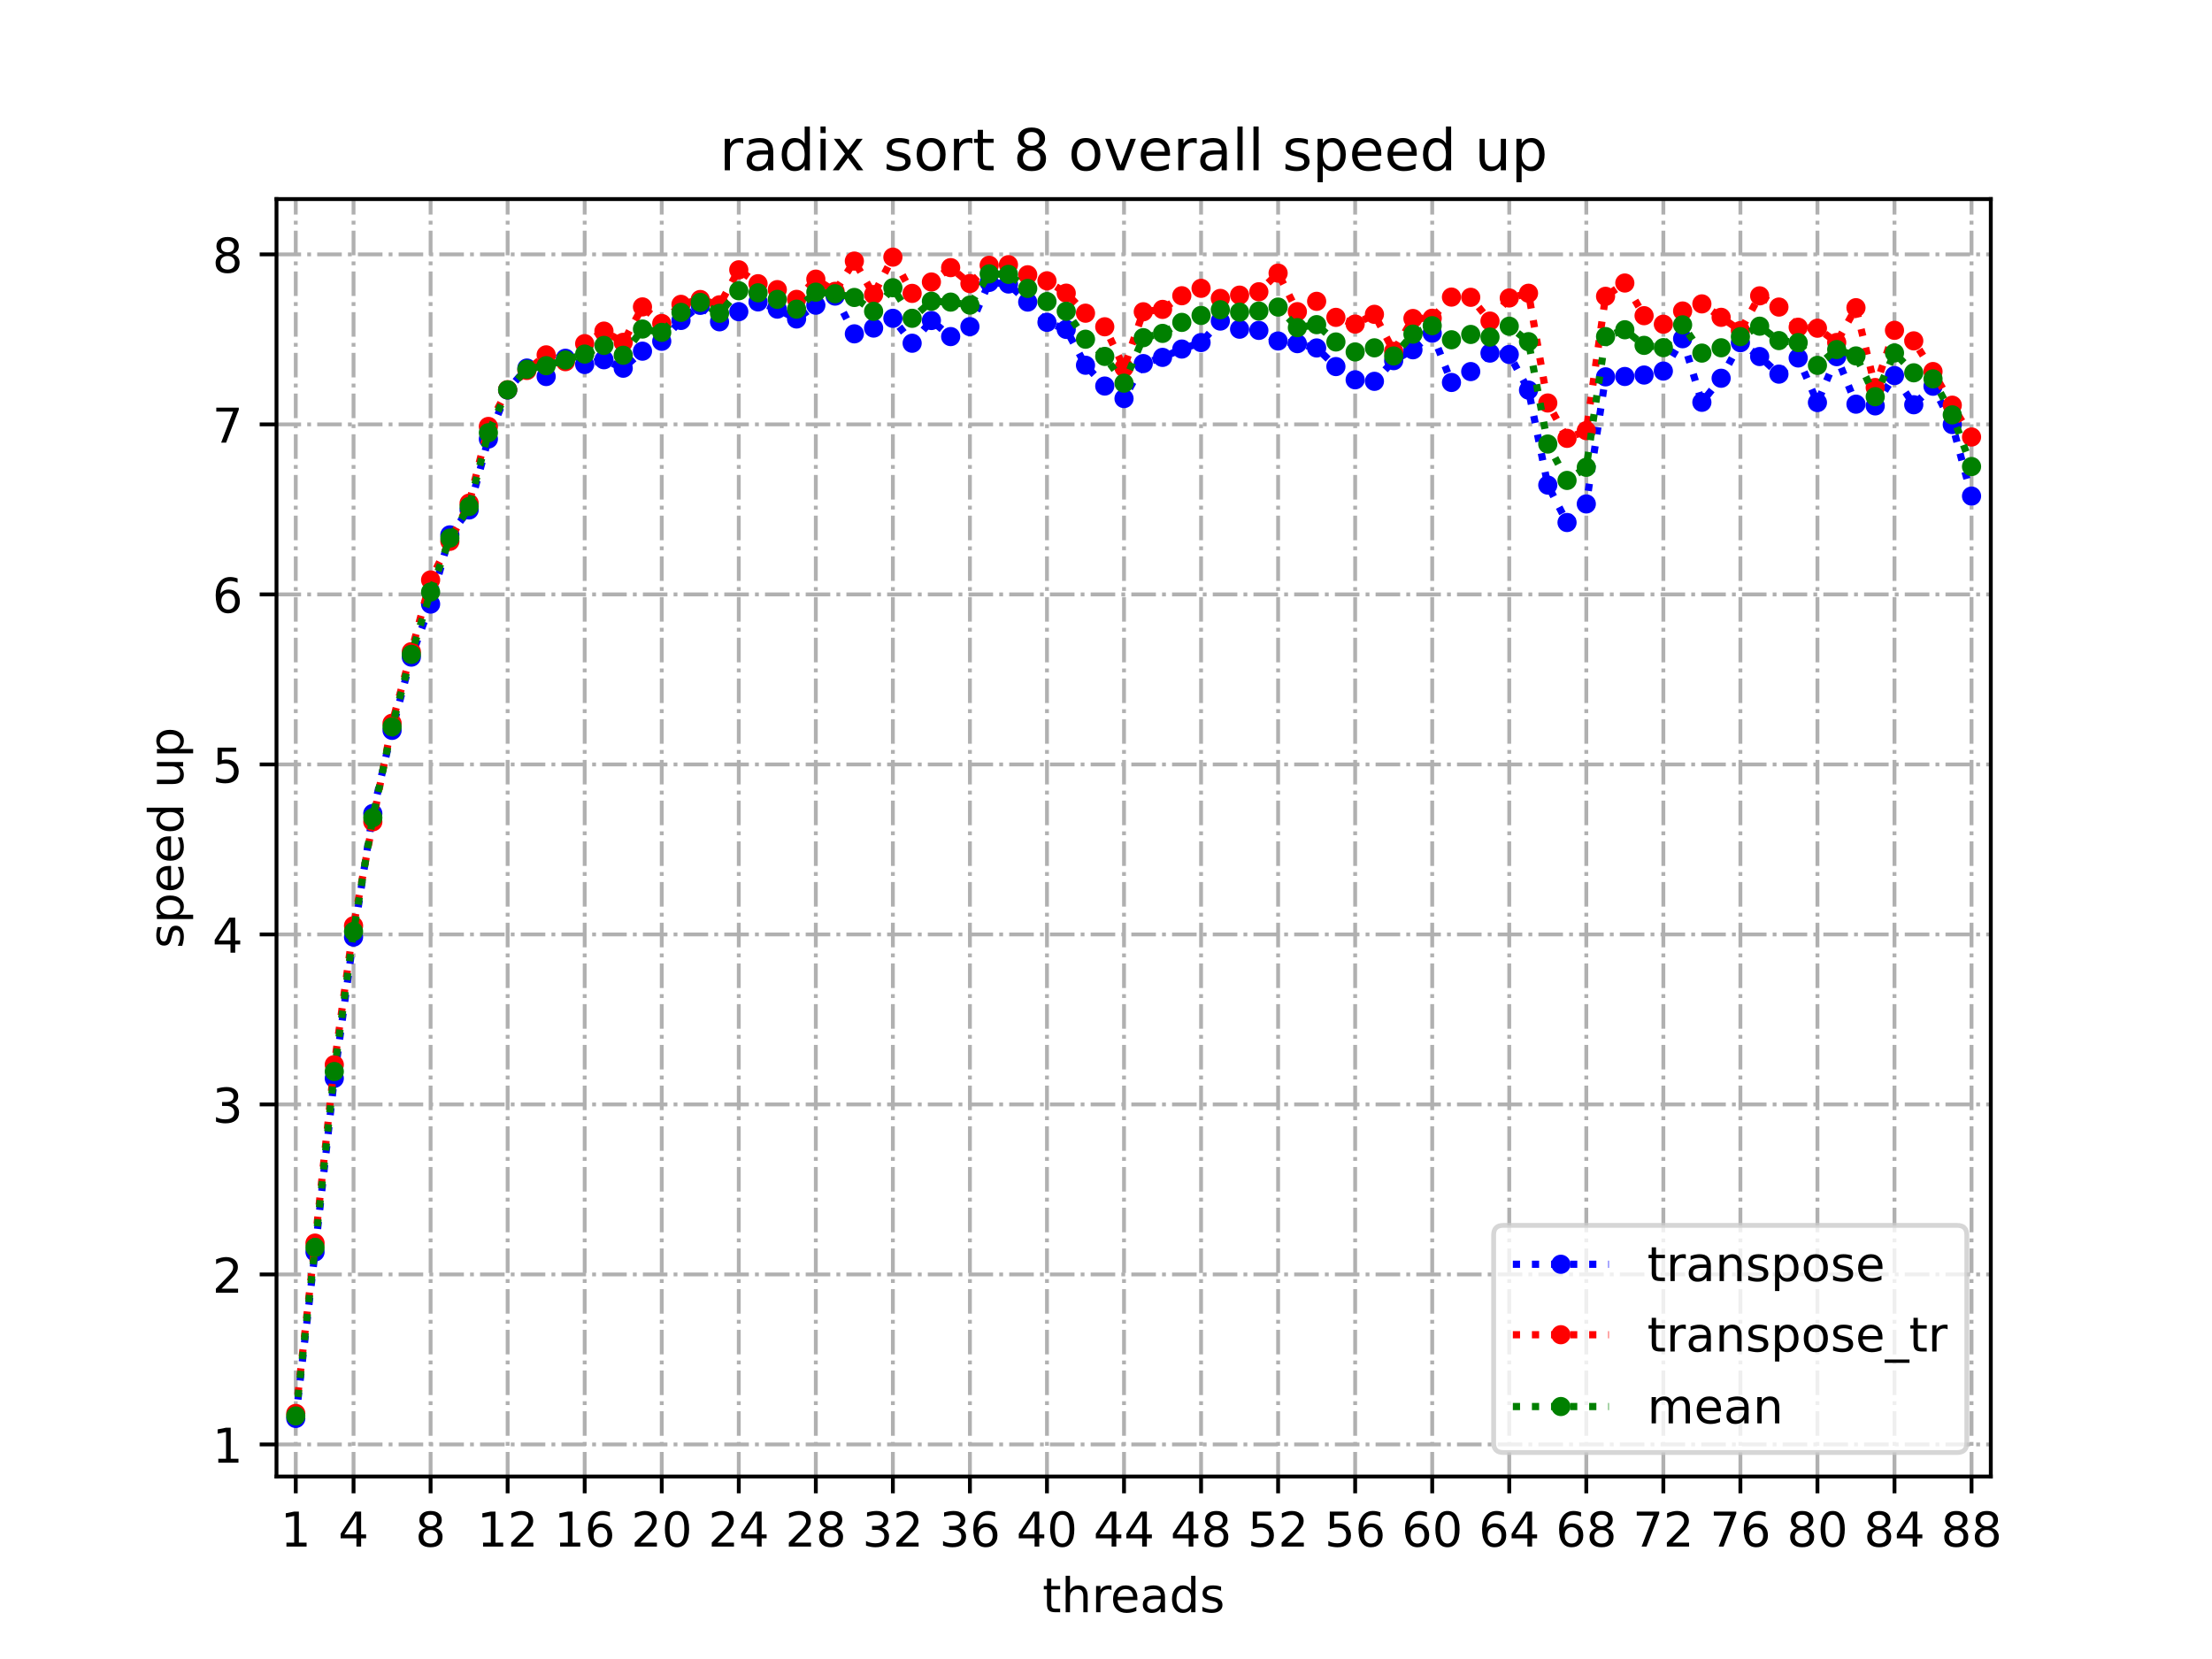 <?xml version="1.0" encoding="utf-8" standalone="no"?>
<!DOCTYPE svg PUBLIC "-//W3C//DTD SVG 1.1//EN"
  "http://www.w3.org/Graphics/SVG/1.1/DTD/svg11.dtd">
<!-- Created with matplotlib (https://matplotlib.org/) -->
<svg height="345.6pt" version="1.1" viewBox="0 0 460.8 345.6" width="460.8pt" xmlns="http://www.w3.org/2000/svg" xmlns:xlink="http://www.w3.org/1999/xlink">
 <defs>
  <style type="text/css">*{stroke-linecap:butt;stroke-linejoin:round;}</style>
 </defs>
 <g id="figure_1">
  <g id="patch_1">
   <path d="M 0 345.6 
L 460.8 345.6 
L 460.8 0 
L 0 0 
z
" style="fill:#ffffff;"/>
  </g>
  <g id="axes_1">
   <g id="patch_2">
    <path d="M 57.6 307.584 
L 414.72 307.584 
L 414.72 41.472 
L 57.6 41.472 
z
" style="fill:#ffffff;"/>
   </g>
   <g id="matplotlib.axis_1">
    <g id="xtick_1">
     <g id="line2d_1">
      <path clip-path="url(#pb1eb1f42b7)" d="M 61.613 307.584 
L 61.613 41.472 
" style="fill:none;stroke:#b0b0b0;stroke-dasharray:5.12,1.28,0.8,1.28;stroke-dashoffset:0;stroke-width:0.8;"/>
     </g>
     <g id="line2d_2">
      <defs>
       <path d="M 0 0 
L 0 3.5 
" id="m5686d719b1" style="stroke:#000000;stroke-width:0.8;"/>
      </defs>
      <g>
       <use style="stroke:#000000;stroke-width:0.8;" x="61.613" xlink:href="#m5686d719b1" y="307.584"/>
      </g>
     </g>
     <g id="text_1">
      <!-- 1 -->
      <g transform="translate(58.431 322.182)scale(0.1 -0.1)">
       <defs>
        <path d="M 12.406 8.297 
L 28.516 8.297 
L 28.516 63.922 
L 10.984 60.406 
L 10.984 69.391 
L 28.422 72.906 
L 38.281 72.906 
L 38.281 8.297 
L 54.391 8.297 
L 54.391 0 
L 12.406 0 
z
" id="DejaVuSans-49"/>
       </defs>
       <use xlink:href="#DejaVuSans-49"/>
      </g>
     </g>
    </g>
    <g id="xtick_2">
     <g id="line2d_3">
      <path clip-path="url(#pb1eb1f42b7)" d="M 73.65 307.584 
L 73.65 41.472 
" style="fill:none;stroke:#b0b0b0;stroke-dasharray:5.12,1.28,0.8,1.28;stroke-dashoffset:0;stroke-width:0.8;"/>
     </g>
     <g id="line2d_4">
      <g>
       <use style="stroke:#000000;stroke-width:0.8;" x="73.65" xlink:href="#m5686d719b1" y="307.584"/>
      </g>
     </g>
     <g id="text_2">
      <!-- 4 -->
      <g transform="translate(70.469 322.182)scale(0.1 -0.1)">
       <defs>
        <path d="M 37.797 64.312 
L 12.891 25.391 
L 37.797 25.391 
z
M 35.203 72.906 
L 47.609 72.906 
L 47.609 25.391 
L 58.016 25.391 
L 58.016 17.188 
L 47.609 17.188 
L 47.609 0 
L 37.797 0 
L 37.797 17.188 
L 4.891 17.188 
L 4.891 26.703 
z
" id="DejaVuSans-52"/>
       </defs>
       <use xlink:href="#DejaVuSans-52"/>
      </g>
     </g>
    </g>
    <g id="xtick_3">
     <g id="line2d_5">
      <path clip-path="url(#pb1eb1f42b7)" d="M 89.701 307.584 
L 89.701 41.472 
" style="fill:none;stroke:#b0b0b0;stroke-dasharray:5.12,1.28,0.8,1.28;stroke-dashoffset:0;stroke-width:0.8;"/>
     </g>
     <g id="line2d_6">
      <g>
       <use style="stroke:#000000;stroke-width:0.8;" x="89.701" xlink:href="#m5686d719b1" y="307.584"/>
      </g>
     </g>
     <g id="text_3">
      <!-- 8 -->
      <g transform="translate(86.519 322.182)scale(0.1 -0.1)">
       <defs>
        <path d="M 31.781 34.625 
Q 24.75 34.625 20.719 30.859 
Q 16.703 27.094 16.703 20.516 
Q 16.703 13.922 20.719 10.156 
Q 24.75 6.391 31.781 6.391 
Q 38.812 6.391 42.859 10.172 
Q 46.922 13.969 46.922 20.516 
Q 46.922 27.094 42.891 30.859 
Q 38.875 34.625 31.781 34.625 
z
M 21.922 38.812 
Q 15.578 40.375 12.031 44.719 
Q 8.5 49.078 8.5 55.328 
Q 8.5 64.062 14.719 69.141 
Q 20.953 74.219 31.781 74.219 
Q 42.672 74.219 48.875 69.141 
Q 55.078 64.062 55.078 55.328 
Q 55.078 49.078 51.531 44.719 
Q 48 40.375 41.703 38.812 
Q 48.828 37.156 52.797 32.312 
Q 56.781 27.484 56.781 20.516 
Q 56.781 9.906 50.312 4.234 
Q 43.844 -1.422 31.781 -1.422 
Q 19.734 -1.422 13.25 4.234 
Q 6.781 9.906 6.781 20.516 
Q 6.781 27.484 10.781 32.312 
Q 14.797 37.156 21.922 38.812 
z
M 18.312 54.391 
Q 18.312 48.734 21.844 45.562 
Q 25.391 42.391 31.781 42.391 
Q 38.141 42.391 41.719 45.562 
Q 45.312 48.734 45.312 54.391 
Q 45.312 60.062 41.719 63.234 
Q 38.141 66.406 31.781 66.406 
Q 25.391 66.406 21.844 63.234 
Q 18.312 60.062 18.312 54.391 
z
" id="DejaVuSans-56"/>
       </defs>
       <use xlink:href="#DejaVuSans-56"/>
      </g>
     </g>
    </g>
    <g id="xtick_4">
     <g id="line2d_7">
      <path clip-path="url(#pb1eb1f42b7)" d="M 105.751 307.584 
L 105.751 41.472 
" style="fill:none;stroke:#b0b0b0;stroke-dasharray:5.12,1.28,0.8,1.28;stroke-dashoffset:0;stroke-width:0.8;"/>
     </g>
     <g id="line2d_8">
      <g>
       <use style="stroke:#000000;stroke-width:0.8;" x="105.751" xlink:href="#m5686d719b1" y="307.584"/>
      </g>
     </g>
     <g id="text_4">
      <!-- 12 -->
      <g transform="translate(99.389 322.182)scale(0.1 -0.1)">
       <defs>
        <path d="M 19.188 8.297 
L 53.609 8.297 
L 53.609 0 
L 7.328 0 
L 7.328 8.297 
Q 12.938 14.109 22.625 23.891 
Q 32.328 33.688 34.812 36.531 
Q 39.547 41.844 41.422 45.531 
Q 43.312 49.219 43.312 52.781 
Q 43.312 58.594 39.234 62.25 
Q 35.156 65.922 28.609 65.922 
Q 23.969 65.922 18.812 64.312 
Q 13.672 62.703 7.812 59.422 
L 7.812 69.391 
Q 13.766 71.781 18.938 73 
Q 24.125 74.219 28.422 74.219 
Q 39.75 74.219 46.484 68.547 
Q 53.219 62.891 53.219 53.422 
Q 53.219 48.922 51.531 44.891 
Q 49.859 40.875 45.406 35.406 
Q 44.188 33.984 37.641 27.219 
Q 31.109 20.453 19.188 8.297 
z
" id="DejaVuSans-50"/>
       </defs>
       <use xlink:href="#DejaVuSans-49"/>
       <use x="63.623" xlink:href="#DejaVuSans-50"/>
      </g>
     </g>
    </g>
    <g id="xtick_5">
     <g id="line2d_9">
      <path clip-path="url(#pb1eb1f42b7)" d="M 121.801 307.584 
L 121.801 41.472 
" style="fill:none;stroke:#b0b0b0;stroke-dasharray:5.12,1.28,0.8,1.28;stroke-dashoffset:0;stroke-width:0.8;"/>
     </g>
     <g id="line2d_10">
      <g>
       <use style="stroke:#000000;stroke-width:0.8;" x="121.801" xlink:href="#m5686d719b1" y="307.584"/>
      </g>
     </g>
     <g id="text_5">
      <!-- 16 -->
      <g transform="translate(115.439 322.182)scale(0.1 -0.1)">
       <defs>
        <path d="M 33.016 40.375 
Q 26.375 40.375 22.484 35.828 
Q 18.609 31.297 18.609 23.391 
Q 18.609 15.531 22.484 10.953 
Q 26.375 6.391 33.016 6.391 
Q 39.656 6.391 43.531 10.953 
Q 47.406 15.531 47.406 23.391 
Q 47.406 31.297 43.531 35.828 
Q 39.656 40.375 33.016 40.375 
z
M 52.594 71.297 
L 52.594 62.312 
Q 48.875 64.062 45.094 64.984 
Q 41.312 65.922 37.594 65.922 
Q 27.828 65.922 22.672 59.328 
Q 17.531 52.734 16.797 39.406 
Q 19.672 43.656 24.016 45.922 
Q 28.375 48.188 33.594 48.188 
Q 44.578 48.188 50.953 41.516 
Q 57.328 34.859 57.328 23.391 
Q 57.328 12.156 50.688 5.359 
Q 44.047 -1.422 33.016 -1.422 
Q 20.359 -1.422 13.672 8.266 
Q 6.984 17.969 6.984 36.375 
Q 6.984 53.656 15.188 63.938 
Q 23.391 74.219 37.203 74.219 
Q 40.922 74.219 44.703 73.484 
Q 48.484 72.75 52.594 71.297 
z
" id="DejaVuSans-54"/>
       </defs>
       <use xlink:href="#DejaVuSans-49"/>
       <use x="63.623" xlink:href="#DejaVuSans-54"/>
      </g>
     </g>
    </g>
    <g id="xtick_6">
     <g id="line2d_11">
      <path clip-path="url(#pb1eb1f42b7)" d="M 137.852 307.584 
L 137.852 41.472 
" style="fill:none;stroke:#b0b0b0;stroke-dasharray:5.12,1.28,0.8,1.28;stroke-dashoffset:0;stroke-width:0.8;"/>
     </g>
     <g id="line2d_12">
      <g>
       <use style="stroke:#000000;stroke-width:0.8;" x="137.852" xlink:href="#m5686d719b1" y="307.584"/>
      </g>
     </g>
     <g id="text_6">
      <!-- 20 -->
      <g transform="translate(131.489 322.182)scale(0.1 -0.1)">
       <defs>
        <path d="M 31.781 66.406 
Q 24.172 66.406 20.328 58.906 
Q 16.5 51.422 16.5 36.375 
Q 16.5 21.391 20.328 13.891 
Q 24.172 6.391 31.781 6.391 
Q 39.453 6.391 43.281 13.891 
Q 47.125 21.391 47.125 36.375 
Q 47.125 51.422 43.281 58.906 
Q 39.453 66.406 31.781 66.406 
z
M 31.781 74.219 
Q 44.047 74.219 50.516 64.516 
Q 56.984 54.828 56.984 36.375 
Q 56.984 17.969 50.516 8.266 
Q 44.047 -1.422 31.781 -1.422 
Q 19.531 -1.422 13.062 8.266 
Q 6.594 17.969 6.594 36.375 
Q 6.594 54.828 13.062 64.516 
Q 19.531 74.219 31.781 74.219 
z
" id="DejaVuSans-48"/>
       </defs>
       <use xlink:href="#DejaVuSans-50"/>
       <use x="63.623" xlink:href="#DejaVuSans-48"/>
      </g>
     </g>
    </g>
    <g id="xtick_7">
     <g id="line2d_13">
      <path clip-path="url(#pb1eb1f42b7)" d="M 153.902 307.584 
L 153.902 41.472 
" style="fill:none;stroke:#b0b0b0;stroke-dasharray:5.12,1.28,0.8,1.28;stroke-dashoffset:0;stroke-width:0.8;"/>
     </g>
     <g id="line2d_14">
      <g>
       <use style="stroke:#000000;stroke-width:0.8;" x="153.902" xlink:href="#m5686d719b1" y="307.584"/>
      </g>
     </g>
     <g id="text_7">
      <!-- 24 -->
      <g transform="translate(147.54 322.182)scale(0.1 -0.1)">
       <use xlink:href="#DejaVuSans-50"/>
       <use x="63.623" xlink:href="#DejaVuSans-52"/>
      </g>
     </g>
    </g>
    <g id="xtick_8">
     <g id="line2d_15">
      <path clip-path="url(#pb1eb1f42b7)" d="M 169.952 307.584 
L 169.952 41.472 
" style="fill:none;stroke:#b0b0b0;stroke-dasharray:5.12,1.28,0.8,1.28;stroke-dashoffset:0;stroke-width:0.8;"/>
     </g>
     <g id="line2d_16">
      <g>
       <use style="stroke:#000000;stroke-width:0.8;" x="169.952" xlink:href="#m5686d719b1" y="307.584"/>
      </g>
     </g>
     <g id="text_8">
      <!-- 28 -->
      <g transform="translate(163.59 322.182)scale(0.1 -0.1)">
       <use xlink:href="#DejaVuSans-50"/>
       <use x="63.623" xlink:href="#DejaVuSans-56"/>
      </g>
     </g>
    </g>
    <g id="xtick_9">
     <g id="line2d_17">
      <path clip-path="url(#pb1eb1f42b7)" d="M 186.003 307.584 
L 186.003 41.472 
" style="fill:none;stroke:#b0b0b0;stroke-dasharray:5.12,1.28,0.8,1.28;stroke-dashoffset:0;stroke-width:0.8;"/>
     </g>
     <g id="line2d_18">
      <g>
       <use style="stroke:#000000;stroke-width:0.8;" x="186.003" xlink:href="#m5686d719b1" y="307.584"/>
      </g>
     </g>
     <g id="text_9">
      <!-- 32 -->
      <g transform="translate(179.64 322.182)scale(0.1 -0.1)">
       <defs>
        <path d="M 40.578 39.312 
Q 47.656 37.797 51.625 33 
Q 55.609 28.219 55.609 21.188 
Q 55.609 10.406 48.188 4.484 
Q 40.766 -1.422 27.094 -1.422 
Q 22.516 -1.422 17.656 -0.516 
Q 12.797 0.391 7.625 2.203 
L 7.625 11.719 
Q 11.719 9.328 16.594 8.109 
Q 21.484 6.891 26.812 6.891 
Q 36.078 6.891 40.938 10.547 
Q 45.797 14.203 45.797 21.188 
Q 45.797 27.641 41.281 31.266 
Q 36.766 34.906 28.719 34.906 
L 20.219 34.906 
L 20.219 43.016 
L 29.109 43.016 
Q 36.375 43.016 40.234 45.922 
Q 44.094 48.828 44.094 54.297 
Q 44.094 59.906 40.109 62.906 
Q 36.141 65.922 28.719 65.922 
Q 24.656 65.922 20.016 65.031 
Q 15.375 64.156 9.812 62.312 
L 9.812 71.094 
Q 15.438 72.656 20.344 73.438 
Q 25.25 74.219 29.594 74.219 
Q 40.828 74.219 47.359 69.109 
Q 53.906 64.016 53.906 55.328 
Q 53.906 49.266 50.438 45.094 
Q 46.969 40.922 40.578 39.312 
z
" id="DejaVuSans-51"/>
       </defs>
       <use xlink:href="#DejaVuSans-51"/>
       <use x="63.623" xlink:href="#DejaVuSans-50"/>
      </g>
     </g>
    </g>
    <g id="xtick_10">
     <g id="line2d_19">
      <path clip-path="url(#pb1eb1f42b7)" d="M 202.053 307.584 
L 202.053 41.472 
" style="fill:none;stroke:#b0b0b0;stroke-dasharray:5.12,1.28,0.8,1.28;stroke-dashoffset:0;stroke-width:0.8;"/>
     </g>
     <g id="line2d_20">
      <g>
       <use style="stroke:#000000;stroke-width:0.8;" x="202.053" xlink:href="#m5686d719b1" y="307.584"/>
      </g>
     </g>
     <g id="text_10">
      <!-- 36 -->
      <g transform="translate(195.691 322.182)scale(0.1 -0.1)">
       <use xlink:href="#DejaVuSans-51"/>
       <use x="63.623" xlink:href="#DejaVuSans-54"/>
      </g>
     </g>
    </g>
    <g id="xtick_11">
     <g id="line2d_21">
      <path clip-path="url(#pb1eb1f42b7)" d="M 218.103 307.584 
L 218.103 41.472 
" style="fill:none;stroke:#b0b0b0;stroke-dasharray:5.12,1.28,0.8,1.28;stroke-dashoffset:0;stroke-width:0.8;"/>
     </g>
     <g id="line2d_22">
      <g>
       <use style="stroke:#000000;stroke-width:0.8;" x="218.103" xlink:href="#m5686d719b1" y="307.584"/>
      </g>
     </g>
     <g id="text_11">
      <!-- 40 -->
      <g transform="translate(211.741 322.182)scale(0.1 -0.1)">
       <use xlink:href="#DejaVuSans-52"/>
       <use x="63.623" xlink:href="#DejaVuSans-48"/>
      </g>
     </g>
    </g>
    <g id="xtick_12">
     <g id="line2d_23">
      <path clip-path="url(#pb1eb1f42b7)" d="M 234.154 307.584 
L 234.154 41.472 
" style="fill:none;stroke:#b0b0b0;stroke-dasharray:5.12,1.28,0.8,1.28;stroke-dashoffset:0;stroke-width:0.8;"/>
     </g>
     <g id="line2d_24">
      <g>
       <use style="stroke:#000000;stroke-width:0.8;" x="234.154" xlink:href="#m5686d719b1" y="307.584"/>
      </g>
     </g>
     <g id="text_12">
      <!-- 44 -->
      <g transform="translate(227.791 322.182)scale(0.1 -0.1)">
       <use xlink:href="#DejaVuSans-52"/>
       <use x="63.623" xlink:href="#DejaVuSans-52"/>
      </g>
     </g>
    </g>
    <g id="xtick_13">
     <g id="line2d_25">
      <path clip-path="url(#pb1eb1f42b7)" d="M 250.204 307.584 
L 250.204 41.472 
" style="fill:none;stroke:#b0b0b0;stroke-dasharray:5.12,1.28,0.8,1.28;stroke-dashoffset:0;stroke-width:0.8;"/>
     </g>
     <g id="line2d_26">
      <g>
       <use style="stroke:#000000;stroke-width:0.8;" x="250.204" xlink:href="#m5686d719b1" y="307.584"/>
      </g>
     </g>
     <g id="text_13">
      <!-- 48 -->
      <g transform="translate(243.842 322.182)scale(0.1 -0.1)">
       <use xlink:href="#DejaVuSans-52"/>
       <use x="63.623" xlink:href="#DejaVuSans-56"/>
      </g>
     </g>
    </g>
    <g id="xtick_14">
     <g id="line2d_27">
      <path clip-path="url(#pb1eb1f42b7)" d="M 266.254 307.584 
L 266.254 41.472 
" style="fill:none;stroke:#b0b0b0;stroke-dasharray:5.12,1.28,0.8,1.28;stroke-dashoffset:0;stroke-width:0.8;"/>
     </g>
     <g id="line2d_28">
      <g>
       <use style="stroke:#000000;stroke-width:0.8;" x="266.254" xlink:href="#m5686d719b1" y="307.584"/>
      </g>
     </g>
     <g id="text_14">
      <!-- 52 -->
      <g transform="translate(259.892 322.182)scale(0.1 -0.1)">
       <defs>
        <path d="M 10.797 72.906 
L 49.516 72.906 
L 49.516 64.594 
L 19.828 64.594 
L 19.828 46.734 
Q 21.969 47.469 24.109 47.828 
Q 26.266 48.188 28.422 48.188 
Q 40.625 48.188 47.75 41.5 
Q 54.891 34.812 54.891 23.391 
Q 54.891 11.625 47.562 5.094 
Q 40.234 -1.422 26.906 -1.422 
Q 22.312 -1.422 17.547 -0.641 
Q 12.797 0.141 7.719 1.703 
L 7.719 11.625 
Q 12.109 9.234 16.797 8.062 
Q 21.484 6.891 26.703 6.891 
Q 35.156 6.891 40.078 11.328 
Q 45.016 15.766 45.016 23.391 
Q 45.016 31 40.078 35.438 
Q 35.156 39.891 26.703 39.891 
Q 22.75 39.891 18.812 39.016 
Q 14.891 38.141 10.797 36.281 
z
" id="DejaVuSans-53"/>
       </defs>
       <use xlink:href="#DejaVuSans-53"/>
       <use x="63.623" xlink:href="#DejaVuSans-50"/>
      </g>
     </g>
    </g>
    <g id="xtick_15">
     <g id="line2d_29">
      <path clip-path="url(#pb1eb1f42b7)" d="M 282.305 307.584 
L 282.305 41.472 
" style="fill:none;stroke:#b0b0b0;stroke-dasharray:5.12,1.28,0.8,1.28;stroke-dashoffset:0;stroke-width:0.8;"/>
     </g>
     <g id="line2d_30">
      <g>
       <use style="stroke:#000000;stroke-width:0.8;" x="282.305" xlink:href="#m5686d719b1" y="307.584"/>
      </g>
     </g>
     <g id="text_15">
      <!-- 56 -->
      <g transform="translate(275.942 322.182)scale(0.1 -0.1)">
       <use xlink:href="#DejaVuSans-53"/>
       <use x="63.623" xlink:href="#DejaVuSans-54"/>
      </g>
     </g>
    </g>
    <g id="xtick_16">
     <g id="line2d_31">
      <path clip-path="url(#pb1eb1f42b7)" d="M 298.355 307.584 
L 298.355 41.472 
" style="fill:none;stroke:#b0b0b0;stroke-dasharray:5.12,1.28,0.8,1.28;stroke-dashoffset:0;stroke-width:0.8;"/>
     </g>
     <g id="line2d_32">
      <g>
       <use style="stroke:#000000;stroke-width:0.8;" x="298.355" xlink:href="#m5686d719b1" y="307.584"/>
      </g>
     </g>
     <g id="text_16">
      <!-- 60 -->
      <g transform="translate(291.993 322.182)scale(0.1 -0.1)">
       <use xlink:href="#DejaVuSans-54"/>
       <use x="63.623" xlink:href="#DejaVuSans-48"/>
      </g>
     </g>
    </g>
    <g id="xtick_17">
     <g id="line2d_33">
      <path clip-path="url(#pb1eb1f42b7)" d="M 314.405 307.584 
L 314.405 41.472 
" style="fill:none;stroke:#b0b0b0;stroke-dasharray:5.12,1.28,0.8,1.28;stroke-dashoffset:0;stroke-width:0.8;"/>
     </g>
     <g id="line2d_34">
      <g>
       <use style="stroke:#000000;stroke-width:0.8;" x="314.405" xlink:href="#m5686d719b1" y="307.584"/>
      </g>
     </g>
     <g id="text_17">
      <!-- 64 -->
      <g transform="translate(308.043 322.182)scale(0.1 -0.1)">
       <use xlink:href="#DejaVuSans-54"/>
       <use x="63.623" xlink:href="#DejaVuSans-52"/>
      </g>
     </g>
    </g>
    <g id="xtick_18">
     <g id="line2d_35">
      <path clip-path="url(#pb1eb1f42b7)" d="M 330.456 307.584 
L 330.456 41.472 
" style="fill:none;stroke:#b0b0b0;stroke-dasharray:5.12,1.28,0.8,1.28;stroke-dashoffset:0;stroke-width:0.8;"/>
     </g>
     <g id="line2d_36">
      <g>
       <use style="stroke:#000000;stroke-width:0.8;" x="330.456" xlink:href="#m5686d719b1" y="307.584"/>
      </g>
     </g>
     <g id="text_18">
      <!-- 68 -->
      <g transform="translate(324.093 322.182)scale(0.1 -0.1)">
       <use xlink:href="#DejaVuSans-54"/>
       <use x="63.623" xlink:href="#DejaVuSans-56"/>
      </g>
     </g>
    </g>
    <g id="xtick_19">
     <g id="line2d_37">
      <path clip-path="url(#pb1eb1f42b7)" d="M 346.506 307.584 
L 346.506 41.472 
" style="fill:none;stroke:#b0b0b0;stroke-dasharray:5.12,1.28,0.8,1.28;stroke-dashoffset:0;stroke-width:0.8;"/>
     </g>
     <g id="line2d_38">
      <g>
       <use style="stroke:#000000;stroke-width:0.8;" x="346.506" xlink:href="#m5686d719b1" y="307.584"/>
      </g>
     </g>
     <g id="text_19">
      <!-- 72 -->
      <g transform="translate(340.144 322.182)scale(0.1 -0.1)">
       <defs>
        <path d="M 8.203 72.906 
L 55.078 72.906 
L 55.078 68.703 
L 28.609 0 
L 18.312 0 
L 43.219 64.594 
L 8.203 64.594 
z
" id="DejaVuSans-55"/>
       </defs>
       <use xlink:href="#DejaVuSans-55"/>
       <use x="63.623" xlink:href="#DejaVuSans-50"/>
      </g>
     </g>
    </g>
    <g id="xtick_20">
     <g id="line2d_39">
      <path clip-path="url(#pb1eb1f42b7)" d="M 362.556 307.584 
L 362.556 41.472 
" style="fill:none;stroke:#b0b0b0;stroke-dasharray:5.12,1.28,0.8,1.28;stroke-dashoffset:0;stroke-width:0.8;"/>
     </g>
     <g id="line2d_40">
      <g>
       <use style="stroke:#000000;stroke-width:0.8;" x="362.556" xlink:href="#m5686d719b1" y="307.584"/>
      </g>
     </g>
     <g id="text_20">
      <!-- 76 -->
      <g transform="translate(356.194 322.182)scale(0.1 -0.1)">
       <use xlink:href="#DejaVuSans-55"/>
       <use x="63.623" xlink:href="#DejaVuSans-54"/>
      </g>
     </g>
    </g>
    <g id="xtick_21">
     <g id="line2d_41">
      <path clip-path="url(#pb1eb1f42b7)" d="M 378.607 307.584 
L 378.607 41.472 
" style="fill:none;stroke:#b0b0b0;stroke-dasharray:5.12,1.28,0.8,1.28;stroke-dashoffset:0;stroke-width:0.8;"/>
     </g>
     <g id="line2d_42">
      <g>
       <use style="stroke:#000000;stroke-width:0.8;" x="378.607" xlink:href="#m5686d719b1" y="307.584"/>
      </g>
     </g>
     <g id="text_21">
      <!-- 80 -->
      <g transform="translate(372.244 322.182)scale(0.1 -0.1)">
       <use xlink:href="#DejaVuSans-56"/>
       <use x="63.623" xlink:href="#DejaVuSans-48"/>
      </g>
     </g>
    </g>
    <g id="xtick_22">
     <g id="line2d_43">
      <path clip-path="url(#pb1eb1f42b7)" d="M 394.657 307.584 
L 394.657 41.472 
" style="fill:none;stroke:#b0b0b0;stroke-dasharray:5.12,1.28,0.8,1.28;stroke-dashoffset:0;stroke-width:0.8;"/>
     </g>
     <g id="line2d_44">
      <g>
       <use style="stroke:#000000;stroke-width:0.8;" x="394.657" xlink:href="#m5686d719b1" y="307.584"/>
      </g>
     </g>
     <g id="text_22">
      <!-- 84 -->
      <g transform="translate(388.295 322.182)scale(0.1 -0.1)">
       <use xlink:href="#DejaVuSans-56"/>
       <use x="63.623" xlink:href="#DejaVuSans-52"/>
      </g>
     </g>
    </g>
    <g id="xtick_23">
     <g id="line2d_45">
      <path clip-path="url(#pb1eb1f42b7)" d="M 410.707 307.584 
L 410.707 41.472 
" style="fill:none;stroke:#b0b0b0;stroke-dasharray:5.12,1.28,0.8,1.28;stroke-dashoffset:0;stroke-width:0.8;"/>
     </g>
     <g id="line2d_46">
      <g>
       <use style="stroke:#000000;stroke-width:0.8;" x="410.707" xlink:href="#m5686d719b1" y="307.584"/>
      </g>
     </g>
     <g id="text_23">
      <!-- 88 -->
      <g transform="translate(404.345 322.182)scale(0.1 -0.1)">
       <use xlink:href="#DejaVuSans-56"/>
       <use x="63.623" xlink:href="#DejaVuSans-56"/>
      </g>
     </g>
    </g>
    <g id="text_24">
     <!-- threads -->
     <g transform="translate(217.169 335.861)scale(0.1 -0.1)">
      <defs>
       <path d="M 18.312 70.219 
L 18.312 54.688 
L 36.812 54.688 
L 36.812 47.703 
L 18.312 47.703 
L 18.312 18.016 
Q 18.312 11.328 20.141 9.422 
Q 21.969 7.516 27.594 7.516 
L 36.812 7.516 
L 36.812 0 
L 27.594 0 
Q 17.188 0 13.234 3.875 
Q 9.281 7.766 9.281 18.016 
L 9.281 47.703 
L 2.688 47.703 
L 2.688 54.688 
L 9.281 54.688 
L 9.281 70.219 
z
" id="DejaVuSans-116"/>
       <path d="M 54.891 33.016 
L 54.891 0 
L 45.906 0 
L 45.906 32.719 
Q 45.906 40.484 42.875 44.328 
Q 39.844 48.188 33.797 48.188 
Q 26.516 48.188 22.312 43.547 
Q 18.109 38.922 18.109 30.906 
L 18.109 0 
L 9.078 0 
L 9.078 75.984 
L 18.109 75.984 
L 18.109 46.188 
Q 21.344 51.125 25.703 53.562 
Q 30.078 56 35.797 56 
Q 45.219 56 50.047 50.172 
Q 54.891 44.344 54.891 33.016 
z
" id="DejaVuSans-104"/>
       <path d="M 41.109 46.297 
Q 39.594 47.172 37.812 47.578 
Q 36.031 48 33.891 48 
Q 26.266 48 22.188 43.047 
Q 18.109 38.094 18.109 28.812 
L 18.109 0 
L 9.078 0 
L 9.078 54.688 
L 18.109 54.688 
L 18.109 46.188 
Q 20.953 51.172 25.484 53.578 
Q 30.031 56 36.531 56 
Q 37.453 56 38.578 55.875 
Q 39.703 55.766 41.062 55.516 
z
" id="DejaVuSans-114"/>
       <path d="M 56.203 29.594 
L 56.203 25.203 
L 14.891 25.203 
Q 15.484 15.922 20.484 11.062 
Q 25.484 6.203 34.422 6.203 
Q 39.594 6.203 44.453 7.469 
Q 49.312 8.734 54.109 11.281 
L 54.109 2.781 
Q 49.266 0.734 44.188 -0.344 
Q 39.109 -1.422 33.891 -1.422 
Q 20.797 -1.422 13.156 6.188 
Q 5.516 13.812 5.516 26.812 
Q 5.516 40.234 12.766 48.109 
Q 20.016 56 32.328 56 
Q 43.359 56 49.781 48.891 
Q 56.203 41.797 56.203 29.594 
z
M 47.219 32.234 
Q 47.125 39.594 43.094 43.984 
Q 39.062 48.391 32.422 48.391 
Q 24.906 48.391 20.391 44.141 
Q 15.875 39.891 15.188 32.172 
z
" id="DejaVuSans-101"/>
       <path d="M 34.281 27.484 
Q 23.391 27.484 19.188 25 
Q 14.984 22.516 14.984 16.5 
Q 14.984 11.719 18.141 8.906 
Q 21.297 6.109 26.703 6.109 
Q 34.188 6.109 38.703 11.406 
Q 43.219 16.703 43.219 25.484 
L 43.219 27.484 
z
M 52.203 31.203 
L 52.203 0 
L 43.219 0 
L 43.219 8.297 
Q 40.141 3.328 35.547 0.953 
Q 30.953 -1.422 24.312 -1.422 
Q 15.922 -1.422 10.953 3.297 
Q 6 8.016 6 15.922 
Q 6 25.141 12.172 29.828 
Q 18.359 34.516 30.609 34.516 
L 43.219 34.516 
L 43.219 35.406 
Q 43.219 41.609 39.141 45 
Q 35.062 48.391 27.688 48.391 
Q 23 48.391 18.547 47.266 
Q 14.109 46.141 10.016 43.891 
L 10.016 52.203 
Q 14.938 54.109 19.578 55.047 
Q 24.219 56 28.609 56 
Q 40.484 56 46.344 49.844 
Q 52.203 43.703 52.203 31.203 
z
" id="DejaVuSans-97"/>
       <path d="M 45.406 46.391 
L 45.406 75.984 
L 54.391 75.984 
L 54.391 0 
L 45.406 0 
L 45.406 8.203 
Q 42.578 3.328 38.25 0.953 
Q 33.938 -1.422 27.875 -1.422 
Q 17.969 -1.422 11.734 6.484 
Q 5.516 14.406 5.516 27.297 
Q 5.516 40.188 11.734 48.094 
Q 17.969 56 27.875 56 
Q 33.938 56 38.25 53.625 
Q 42.578 51.266 45.406 46.391 
z
M 14.797 27.297 
Q 14.797 17.391 18.875 11.75 
Q 22.953 6.109 30.078 6.109 
Q 37.203 6.109 41.297 11.75 
Q 45.406 17.391 45.406 27.297 
Q 45.406 37.203 41.297 42.844 
Q 37.203 48.484 30.078 48.484 
Q 22.953 48.484 18.875 42.844 
Q 14.797 37.203 14.797 27.297 
z
" id="DejaVuSans-100"/>
       <path d="M 44.281 53.078 
L 44.281 44.578 
Q 40.484 46.531 36.375 47.5 
Q 32.281 48.484 27.875 48.484 
Q 21.188 48.484 17.844 46.438 
Q 14.5 44.391 14.5 40.281 
Q 14.5 37.156 16.891 35.375 
Q 19.281 33.594 26.516 31.984 
L 29.594 31.297 
Q 39.156 29.25 43.188 25.516 
Q 47.219 21.781 47.219 15.094 
Q 47.219 7.469 41.188 3.016 
Q 35.156 -1.422 24.609 -1.422 
Q 20.219 -1.422 15.453 -0.562 
Q 10.688 0.297 5.422 2 
L 5.422 11.281 
Q 10.406 8.688 15.234 7.391 
Q 20.062 6.109 24.812 6.109 
Q 31.156 6.109 34.562 8.281 
Q 37.984 10.453 37.984 14.406 
Q 37.984 18.062 35.516 20.016 
Q 33.062 21.969 24.703 23.781 
L 21.578 24.516 
Q 13.234 26.266 9.516 29.906 
Q 5.812 33.547 5.812 39.891 
Q 5.812 47.609 11.281 51.797 
Q 16.75 56 26.812 56 
Q 31.781 56 36.172 55.266 
Q 40.578 54.547 44.281 53.078 
z
" id="DejaVuSans-115"/>
      </defs>
      <use xlink:href="#DejaVuSans-116"/>
      <use x="39.209" xlink:href="#DejaVuSans-104"/>
      <use x="102.588" xlink:href="#DejaVuSans-114"/>
      <use x="141.451" xlink:href="#DejaVuSans-101"/>
      <use x="202.975" xlink:href="#DejaVuSans-97"/>
      <use x="264.254" xlink:href="#DejaVuSans-100"/>
      <use x="327.73" xlink:href="#DejaVuSans-115"/>
     </g>
    </g>
   </g>
   <g id="matplotlib.axis_2">
    <g id="ytick_1">
     <g id="line2d_47">
      <path clip-path="url(#pb1eb1f42b7)" d="M 57.6 300.907 
L 414.72 300.907 
" style="fill:none;stroke:#b0b0b0;stroke-dasharray:5.12,1.28,0.8,1.28;stroke-dashoffset:0;stroke-width:0.8;"/>
     </g>
     <g id="line2d_48">
      <defs>
       <path d="M 0 0 
L -3.5 0 
" id="m87430883a0" style="stroke:#000000;stroke-width:0.8;"/>
      </defs>
      <g>
       <use style="stroke:#000000;stroke-width:0.8;" x="57.6" xlink:href="#m87430883a0" y="300.907"/>
      </g>
     </g>
     <g id="text_25">
      <!-- 1 -->
      <g transform="translate(44.237 304.707)scale(0.1 -0.1)">
       <use xlink:href="#DejaVuSans-49"/>
      </g>
     </g>
    </g>
    <g id="ytick_2">
     <g id="line2d_49">
      <path clip-path="url(#pb1eb1f42b7)" d="M 57.6 265.491 
L 414.72 265.491 
" style="fill:none;stroke:#b0b0b0;stroke-dasharray:5.12,1.28,0.8,1.28;stroke-dashoffset:0;stroke-width:0.8;"/>
     </g>
     <g id="line2d_50">
      <g>
       <use style="stroke:#000000;stroke-width:0.8;" x="57.6" xlink:href="#m87430883a0" y="265.491"/>
      </g>
     </g>
     <g id="text_26">
      <!-- 2 -->
      <g transform="translate(44.237 269.291)scale(0.1 -0.1)">
       <use xlink:href="#DejaVuSans-50"/>
      </g>
     </g>
    </g>
    <g id="ytick_3">
     <g id="line2d_51">
      <path clip-path="url(#pb1eb1f42b7)" d="M 57.6 230.075 
L 414.72 230.075 
" style="fill:none;stroke:#b0b0b0;stroke-dasharray:5.12,1.28,0.8,1.28;stroke-dashoffset:0;stroke-width:0.8;"/>
     </g>
     <g id="line2d_52">
      <g>
       <use style="stroke:#000000;stroke-width:0.8;" x="57.6" xlink:href="#m87430883a0" y="230.075"/>
      </g>
     </g>
     <g id="text_27">
      <!-- 3 -->
      <g transform="translate(44.237 233.874)scale(0.1 -0.1)">
       <use xlink:href="#DejaVuSans-51"/>
      </g>
     </g>
    </g>
    <g id="ytick_4">
     <g id="line2d_53">
      <path clip-path="url(#pb1eb1f42b7)" d="M 57.6 194.659 
L 414.72 194.659 
" style="fill:none;stroke:#b0b0b0;stroke-dasharray:5.12,1.28,0.8,1.28;stroke-dashoffset:0;stroke-width:0.8;"/>
     </g>
     <g id="line2d_54">
      <g>
       <use style="stroke:#000000;stroke-width:0.8;" x="57.6" xlink:href="#m87430883a0" y="194.659"/>
      </g>
     </g>
     <g id="text_28">
      <!-- 4 -->
      <g transform="translate(44.237 198.458)scale(0.1 -0.1)">
       <use xlink:href="#DejaVuSans-52"/>
      </g>
     </g>
    </g>
    <g id="ytick_5">
     <g id="line2d_55">
      <path clip-path="url(#pb1eb1f42b7)" d="M 57.6 159.243 
L 414.72 159.243 
" style="fill:none;stroke:#b0b0b0;stroke-dasharray:5.12,1.28,0.8,1.28;stroke-dashoffset:0;stroke-width:0.8;"/>
     </g>
     <g id="line2d_56">
      <g>
       <use style="stroke:#000000;stroke-width:0.8;" x="57.6" xlink:href="#m87430883a0" y="159.243"/>
      </g>
     </g>
     <g id="text_29">
      <!-- 5 -->
      <g transform="translate(44.237 163.042)scale(0.1 -0.1)">
       <use xlink:href="#DejaVuSans-53"/>
      </g>
     </g>
    </g>
    <g id="ytick_6">
     <g id="line2d_57">
      <path clip-path="url(#pb1eb1f42b7)" d="M 57.6 123.827 
L 414.72 123.827 
" style="fill:none;stroke:#b0b0b0;stroke-dasharray:5.12,1.28,0.8,1.28;stroke-dashoffset:0;stroke-width:0.8;"/>
     </g>
     <g id="line2d_58">
      <g>
       <use style="stroke:#000000;stroke-width:0.8;" x="57.6" xlink:href="#m87430883a0" y="123.827"/>
      </g>
     </g>
     <g id="text_30">
      <!-- 6 -->
      <g transform="translate(44.237 127.626)scale(0.1 -0.1)">
       <use xlink:href="#DejaVuSans-54"/>
      </g>
     </g>
    </g>
    <g id="ytick_7">
     <g id="line2d_59">
      <path clip-path="url(#pb1eb1f42b7)" d="M 57.6 88.411 
L 414.72 88.411 
" style="fill:none;stroke:#b0b0b0;stroke-dasharray:5.12,1.28,0.8,1.28;stroke-dashoffset:0;stroke-width:0.8;"/>
     </g>
     <g id="line2d_60">
      <g>
       <use style="stroke:#000000;stroke-width:0.8;" x="57.6" xlink:href="#m87430883a0" y="88.411"/>
      </g>
     </g>
     <g id="text_31">
      <!-- 7 -->
      <g transform="translate(44.237 92.21)scale(0.1 -0.1)">
       <use xlink:href="#DejaVuSans-55"/>
      </g>
     </g>
    </g>
    <g id="ytick_8">
     <g id="line2d_61">
      <path clip-path="url(#pb1eb1f42b7)" d="M 57.6 52.995 
L 414.72 52.995 
" style="fill:none;stroke:#b0b0b0;stroke-dasharray:5.12,1.28,0.8,1.28;stroke-dashoffset:0;stroke-width:0.8;"/>
     </g>
     <g id="line2d_62">
      <g>
       <use style="stroke:#000000;stroke-width:0.8;" x="57.6" xlink:href="#m87430883a0" y="52.995"/>
      </g>
     </g>
     <g id="text_32">
      <!-- 8 -->
      <g transform="translate(44.237 56.794)scale(0.1 -0.1)">
       <use xlink:href="#DejaVuSans-56"/>
      </g>
     </g>
    </g>
    <g id="text_33">
     <!-- speed up -->
     <g transform="translate(38.158 197.566)rotate(-90)scale(0.1 -0.1)">
      <defs>
       <path d="M 18.109 8.203 
L 18.109 -20.797 
L 9.078 -20.797 
L 9.078 54.688 
L 18.109 54.688 
L 18.109 46.391 
Q 20.953 51.266 25.266 53.625 
Q 29.594 56 35.594 56 
Q 45.562 56 51.781 48.094 
Q 58.016 40.188 58.016 27.297 
Q 58.016 14.406 51.781 6.484 
Q 45.562 -1.422 35.594 -1.422 
Q 29.594 -1.422 25.266 0.953 
Q 20.953 3.328 18.109 8.203 
z
M 48.688 27.297 
Q 48.688 37.203 44.609 42.844 
Q 40.531 48.484 33.406 48.484 
Q 26.266 48.484 22.188 42.844 
Q 18.109 37.203 18.109 27.297 
Q 18.109 17.391 22.188 11.75 
Q 26.266 6.109 33.406 6.109 
Q 40.531 6.109 44.609 11.75 
Q 48.688 17.391 48.688 27.297 
z
" id="DejaVuSans-112"/>
       <path id="DejaVuSans-32"/>
       <path d="M 8.5 21.578 
L 8.5 54.688 
L 17.484 54.688 
L 17.484 21.922 
Q 17.484 14.156 20.5 10.266 
Q 23.531 6.391 29.594 6.391 
Q 36.859 6.391 41.078 11.031 
Q 45.312 15.672 45.312 23.688 
L 45.312 54.688 
L 54.297 54.688 
L 54.297 0 
L 45.312 0 
L 45.312 8.406 
Q 42.047 3.422 37.719 1 
Q 33.406 -1.422 27.688 -1.422 
Q 18.266 -1.422 13.375 4.438 
Q 8.5 10.297 8.5 21.578 
z
M 31.109 56 
z
" id="DejaVuSans-117"/>
      </defs>
      <use xlink:href="#DejaVuSans-115"/>
      <use x="52.1" xlink:href="#DejaVuSans-112"/>
      <use x="115.576" xlink:href="#DejaVuSans-101"/>
      <use x="177.1" xlink:href="#DejaVuSans-101"/>
      <use x="238.623" xlink:href="#DejaVuSans-100"/>
      <use x="302.1" xlink:href="#DejaVuSans-32"/>
      <use x="333.887" xlink:href="#DejaVuSans-117"/>
      <use x="397.266" xlink:href="#DejaVuSans-112"/>
     </g>
    </g>
   </g>
   <g id="line2d_63">
    <path clip-path="url(#pb1eb1f42b7)" d="M 61.613 295.488 
L 65.625 260.817 
L 69.638 224.648 
L 73.65 195.215 
L 77.663 169.465 
L 81.676 152.148 
L 85.688 136.888 
L 89.701 125.843 
L 93.713 111.426 
L 97.726 106.232 
L 101.738 91.457 
L 105.751 81.252 
L 109.764 76.673 
L 113.776 78.44 
L 117.789 74.639 
L 121.801 75.931 
L 125.814 74.941 
L 129.827 76.702 
L 133.839 73.157 
L 137.852 71.096 
L 141.864 66.751 
L 145.877 63.608 
L 149.889 67.036 
L 153.902 64.931 
L 157.915 62.892 
L 161.927 64.395 
L 165.94 66.449 
L 169.952 63.578 
L 173.965 61.68 
L 177.978 69.545 
L 181.99 68.341 
L 186.003 66.31 
L 190.015 71.501 
L 194.028 66.767 
L 198.04 70.119 
L 202.053 68.046 
L 206.066 58.831 
L 210.078 59.163 
L 214.091 62.926 
L 218.103 67.147 
L 222.116 68.619 
L 226.129 76.086 
L 230.141 80.42 
L 234.154 83.028 
L 238.166 75.741 
L 242.179 74.451 
L 246.191 72.713 
L 250.204 71.36 
L 254.217 66.885 
L 258.229 68.578 
L 262.242 68.826 
L 266.254 71.036 
L 270.267 71.587 
L 274.28 72.486 
L 278.292 76.364 
L 282.305 79.118 
L 286.317 79.439 
L 290.33 75.129 
L 294.342 72.865 
L 298.355 69.405 
L 302.368 79.673 
L 306.38 77.407 
L 310.393 73.556 
L 314.405 73.843 
L 318.418 81.266 
L 322.431 101.052 
L 326.443 108.848 
L 330.456 104.981 
L 334.468 78.506 
L 338.481 78.43 
L 342.493 78.128 
L 346.506 77.302 
L 350.519 70.562 
L 354.531 83.806 
L 358.544 78.796 
L 362.556 71.389 
L 366.569 74.273 
L 370.582 77.939 
L 374.594 74.57 
L 378.607 83.861 
L 382.619 74.298 
L 386.632 84.196 
L 390.644 84.553 
L 394.657 78.24 
L 398.67 84.318 
L 402.682 80.46 
L 406.695 88.443 
L 410.707 103.344 
" style="fill:none;stroke:#0000ff;stroke-dasharray:1.5,2.475;stroke-dashoffset:0;stroke-width:1.5;"/>
    <defs>
     <path d="M 0 1.5 
C 0.398 1.5 0.779 1.342 1.061 1.061 
C 1.342 0.779 1.5 0.398 1.5 0 
C 1.5 -0.398 1.342 -0.779 1.061 -1.061 
C 0.779 -1.342 0.398 -1.5 0 -1.5 
C -0.398 -1.5 -0.779 -1.342 -1.061 -1.061 
C -1.342 -0.779 -1.5 -0.398 -1.5 0 
C -1.5 0.398 -1.342 0.779 -1.061 1.061 
C -0.779 1.342 -0.398 1.5 0 1.5 
z
" id="m27c36934e7" style="stroke:#0000ff;"/>
    </defs>
    <g clip-path="url(#pb1eb1f42b7)">
     <use style="fill:#0000ff;stroke:#0000ff;" x="61.613" xlink:href="#m27c36934e7" y="295.488"/>
     <use style="fill:#0000ff;stroke:#0000ff;" x="65.625" xlink:href="#m27c36934e7" y="260.817"/>
     <use style="fill:#0000ff;stroke:#0000ff;" x="69.638" xlink:href="#m27c36934e7" y="224.648"/>
     <use style="fill:#0000ff;stroke:#0000ff;" x="73.65" xlink:href="#m27c36934e7" y="195.215"/>
     <use style="fill:#0000ff;stroke:#0000ff;" x="77.663" xlink:href="#m27c36934e7" y="169.465"/>
     <use style="fill:#0000ff;stroke:#0000ff;" x="81.676" xlink:href="#m27c36934e7" y="152.148"/>
     <use style="fill:#0000ff;stroke:#0000ff;" x="85.688" xlink:href="#m27c36934e7" y="136.888"/>
     <use style="fill:#0000ff;stroke:#0000ff;" x="89.701" xlink:href="#m27c36934e7" y="125.843"/>
     <use style="fill:#0000ff;stroke:#0000ff;" x="93.713" xlink:href="#m27c36934e7" y="111.426"/>
     <use style="fill:#0000ff;stroke:#0000ff;" x="97.726" xlink:href="#m27c36934e7" y="106.232"/>
     <use style="fill:#0000ff;stroke:#0000ff;" x="101.738" xlink:href="#m27c36934e7" y="91.457"/>
     <use style="fill:#0000ff;stroke:#0000ff;" x="105.751" xlink:href="#m27c36934e7" y="81.252"/>
     <use style="fill:#0000ff;stroke:#0000ff;" x="109.764" xlink:href="#m27c36934e7" y="76.673"/>
     <use style="fill:#0000ff;stroke:#0000ff;" x="113.776" xlink:href="#m27c36934e7" y="78.44"/>
     <use style="fill:#0000ff;stroke:#0000ff;" x="117.789" xlink:href="#m27c36934e7" y="74.639"/>
     <use style="fill:#0000ff;stroke:#0000ff;" x="121.801" xlink:href="#m27c36934e7" y="75.931"/>
     <use style="fill:#0000ff;stroke:#0000ff;" x="125.814" xlink:href="#m27c36934e7" y="74.941"/>
     <use style="fill:#0000ff;stroke:#0000ff;" x="129.827" xlink:href="#m27c36934e7" y="76.702"/>
     <use style="fill:#0000ff;stroke:#0000ff;" x="133.839" xlink:href="#m27c36934e7" y="73.157"/>
     <use style="fill:#0000ff;stroke:#0000ff;" x="137.852" xlink:href="#m27c36934e7" y="71.096"/>
     <use style="fill:#0000ff;stroke:#0000ff;" x="141.864" xlink:href="#m27c36934e7" y="66.751"/>
     <use style="fill:#0000ff;stroke:#0000ff;" x="145.877" xlink:href="#m27c36934e7" y="63.608"/>
     <use style="fill:#0000ff;stroke:#0000ff;" x="149.889" xlink:href="#m27c36934e7" y="67.036"/>
     <use style="fill:#0000ff;stroke:#0000ff;" x="153.902" xlink:href="#m27c36934e7" y="64.931"/>
     <use style="fill:#0000ff;stroke:#0000ff;" x="157.915" xlink:href="#m27c36934e7" y="62.892"/>
     <use style="fill:#0000ff;stroke:#0000ff;" x="161.927" xlink:href="#m27c36934e7" y="64.395"/>
     <use style="fill:#0000ff;stroke:#0000ff;" x="165.94" xlink:href="#m27c36934e7" y="66.449"/>
     <use style="fill:#0000ff;stroke:#0000ff;" x="169.952" xlink:href="#m27c36934e7" y="63.578"/>
     <use style="fill:#0000ff;stroke:#0000ff;" x="173.965" xlink:href="#m27c36934e7" y="61.68"/>
     <use style="fill:#0000ff;stroke:#0000ff;" x="177.978" xlink:href="#m27c36934e7" y="69.545"/>
     <use style="fill:#0000ff;stroke:#0000ff;" x="181.99" xlink:href="#m27c36934e7" y="68.341"/>
     <use style="fill:#0000ff;stroke:#0000ff;" x="186.003" xlink:href="#m27c36934e7" y="66.31"/>
     <use style="fill:#0000ff;stroke:#0000ff;" x="190.015" xlink:href="#m27c36934e7" y="71.501"/>
     <use style="fill:#0000ff;stroke:#0000ff;" x="194.028" xlink:href="#m27c36934e7" y="66.767"/>
     <use style="fill:#0000ff;stroke:#0000ff;" x="198.04" xlink:href="#m27c36934e7" y="70.119"/>
     <use style="fill:#0000ff;stroke:#0000ff;" x="202.053" xlink:href="#m27c36934e7" y="68.046"/>
     <use style="fill:#0000ff;stroke:#0000ff;" x="206.066" xlink:href="#m27c36934e7" y="58.831"/>
     <use style="fill:#0000ff;stroke:#0000ff;" x="210.078" xlink:href="#m27c36934e7" y="59.163"/>
     <use style="fill:#0000ff;stroke:#0000ff;" x="214.091" xlink:href="#m27c36934e7" y="62.926"/>
     <use style="fill:#0000ff;stroke:#0000ff;" x="218.103" xlink:href="#m27c36934e7" y="67.147"/>
     <use style="fill:#0000ff;stroke:#0000ff;" x="222.116" xlink:href="#m27c36934e7" y="68.619"/>
     <use style="fill:#0000ff;stroke:#0000ff;" x="226.129" xlink:href="#m27c36934e7" y="76.086"/>
     <use style="fill:#0000ff;stroke:#0000ff;" x="230.141" xlink:href="#m27c36934e7" y="80.42"/>
     <use style="fill:#0000ff;stroke:#0000ff;" x="234.154" xlink:href="#m27c36934e7" y="83.028"/>
     <use style="fill:#0000ff;stroke:#0000ff;" x="238.166" xlink:href="#m27c36934e7" y="75.741"/>
     <use style="fill:#0000ff;stroke:#0000ff;" x="242.179" xlink:href="#m27c36934e7" y="74.451"/>
     <use style="fill:#0000ff;stroke:#0000ff;" x="246.191" xlink:href="#m27c36934e7" y="72.713"/>
     <use style="fill:#0000ff;stroke:#0000ff;" x="250.204" xlink:href="#m27c36934e7" y="71.36"/>
     <use style="fill:#0000ff;stroke:#0000ff;" x="254.217" xlink:href="#m27c36934e7" y="66.885"/>
     <use style="fill:#0000ff;stroke:#0000ff;" x="258.229" xlink:href="#m27c36934e7" y="68.578"/>
     <use style="fill:#0000ff;stroke:#0000ff;" x="262.242" xlink:href="#m27c36934e7" y="68.826"/>
     <use style="fill:#0000ff;stroke:#0000ff;" x="266.254" xlink:href="#m27c36934e7" y="71.036"/>
     <use style="fill:#0000ff;stroke:#0000ff;" x="270.267" xlink:href="#m27c36934e7" y="71.587"/>
     <use style="fill:#0000ff;stroke:#0000ff;" x="274.28" xlink:href="#m27c36934e7" y="72.486"/>
     <use style="fill:#0000ff;stroke:#0000ff;" x="278.292" xlink:href="#m27c36934e7" y="76.364"/>
     <use style="fill:#0000ff;stroke:#0000ff;" x="282.305" xlink:href="#m27c36934e7" y="79.118"/>
     <use style="fill:#0000ff;stroke:#0000ff;" x="286.317" xlink:href="#m27c36934e7" y="79.439"/>
     <use style="fill:#0000ff;stroke:#0000ff;" x="290.33" xlink:href="#m27c36934e7" y="75.129"/>
     <use style="fill:#0000ff;stroke:#0000ff;" x="294.342" xlink:href="#m27c36934e7" y="72.865"/>
     <use style="fill:#0000ff;stroke:#0000ff;" x="298.355" xlink:href="#m27c36934e7" y="69.405"/>
     <use style="fill:#0000ff;stroke:#0000ff;" x="302.368" xlink:href="#m27c36934e7" y="79.673"/>
     <use style="fill:#0000ff;stroke:#0000ff;" x="306.38" xlink:href="#m27c36934e7" y="77.407"/>
     <use style="fill:#0000ff;stroke:#0000ff;" x="310.393" xlink:href="#m27c36934e7" y="73.556"/>
     <use style="fill:#0000ff;stroke:#0000ff;" x="314.405" xlink:href="#m27c36934e7" y="73.843"/>
     <use style="fill:#0000ff;stroke:#0000ff;" x="318.418" xlink:href="#m27c36934e7" y="81.266"/>
     <use style="fill:#0000ff;stroke:#0000ff;" x="322.431" xlink:href="#m27c36934e7" y="101.052"/>
     <use style="fill:#0000ff;stroke:#0000ff;" x="326.443" xlink:href="#m27c36934e7" y="108.848"/>
     <use style="fill:#0000ff;stroke:#0000ff;" x="330.456" xlink:href="#m27c36934e7" y="104.981"/>
     <use style="fill:#0000ff;stroke:#0000ff;" x="334.468" xlink:href="#m27c36934e7" y="78.506"/>
     <use style="fill:#0000ff;stroke:#0000ff;" x="338.481" xlink:href="#m27c36934e7" y="78.43"/>
     <use style="fill:#0000ff;stroke:#0000ff;" x="342.493" xlink:href="#m27c36934e7" y="78.128"/>
     <use style="fill:#0000ff;stroke:#0000ff;" x="346.506" xlink:href="#m27c36934e7" y="77.302"/>
     <use style="fill:#0000ff;stroke:#0000ff;" x="350.519" xlink:href="#m27c36934e7" y="70.562"/>
     <use style="fill:#0000ff;stroke:#0000ff;" x="354.531" xlink:href="#m27c36934e7" y="83.806"/>
     <use style="fill:#0000ff;stroke:#0000ff;" x="358.544" xlink:href="#m27c36934e7" y="78.796"/>
     <use style="fill:#0000ff;stroke:#0000ff;" x="362.556" xlink:href="#m27c36934e7" y="71.389"/>
     <use style="fill:#0000ff;stroke:#0000ff;" x="366.569" xlink:href="#m27c36934e7" y="74.273"/>
     <use style="fill:#0000ff;stroke:#0000ff;" x="370.582" xlink:href="#m27c36934e7" y="77.939"/>
     <use style="fill:#0000ff;stroke:#0000ff;" x="374.594" xlink:href="#m27c36934e7" y="74.57"/>
     <use style="fill:#0000ff;stroke:#0000ff;" x="378.607" xlink:href="#m27c36934e7" y="83.861"/>
     <use style="fill:#0000ff;stroke:#0000ff;" x="382.619" xlink:href="#m27c36934e7" y="74.298"/>
     <use style="fill:#0000ff;stroke:#0000ff;" x="386.632" xlink:href="#m27c36934e7" y="84.196"/>
     <use style="fill:#0000ff;stroke:#0000ff;" x="390.644" xlink:href="#m27c36934e7" y="84.553"/>
     <use style="fill:#0000ff;stroke:#0000ff;" x="394.657" xlink:href="#m27c36934e7" y="78.24"/>
     <use style="fill:#0000ff;stroke:#0000ff;" x="398.67" xlink:href="#m27c36934e7" y="84.318"/>
     <use style="fill:#0000ff;stroke:#0000ff;" x="402.682" xlink:href="#m27c36934e7" y="80.46"/>
     <use style="fill:#0000ff;stroke:#0000ff;" x="406.695" xlink:href="#m27c36934e7" y="88.443"/>
     <use style="fill:#0000ff;stroke:#0000ff;" x="410.707" xlink:href="#m27c36934e7" y="103.344"/>
    </g>
   </g>
   <g id="line2d_64">
    <path clip-path="url(#pb1eb1f42b7)" d="M 61.613 294.446 
L 65.625 258.964 
L 69.638 221.789 
L 73.65 192.855 
L 77.663 171.198 
L 81.676 150.667 
L 85.688 135.761 
L 89.701 120.817 
L 93.713 112.768 
L 97.726 104.813 
L 101.738 88.837 
L 105.751 81.184 
L 109.764 77.167 
L 113.776 73.925 
L 117.789 75.342 
L 121.801 71.592 
L 125.814 68.977 
L 129.827 71.316 
L 133.839 63.934 
L 137.852 67.387 
L 141.864 63.403 
L 145.877 62.391 
L 149.889 63.499 
L 153.902 56.208 
L 157.915 59.103 
L 161.927 60.335 
L 165.94 62.363 
L 169.952 58.15 
L 173.965 60.693 
L 177.978 54.389 
L 181.99 61.369 
L 186.003 53.568 
L 190.015 61.117 
L 194.028 58.744 
L 198.04 55.752 
L 202.053 59.072 
L 206.066 55.269 
L 210.078 55.14 
L 214.091 57.244 
L 218.103 58.501 
L 222.116 61.071 
L 226.129 65.245 
L 230.141 68.076 
L 234.154 76.613 
L 238.166 64.949 
L 242.179 64.452 
L 246.191 61.607 
L 250.204 60.063 
L 254.217 62.166 
L 258.229 61.481 
L 262.242 60.78 
L 266.254 56.901 
L 270.267 64.923 
L 274.28 62.773 
L 278.292 66.112 
L 282.305 67.513 
L 286.317 65.481 
L 290.33 73.183 
L 294.342 66.351 
L 298.355 66.294 
L 302.368 61.889 
L 306.38 61.935 
L 310.393 66.888 
L 314.405 62.072 
L 318.418 61.09 
L 322.431 83.95 
L 326.443 91.316 
L 330.456 89.71 
L 334.468 61.729 
L 338.481 58.958 
L 342.493 65.764 
L 346.506 67.541 
L 350.519 64.787 
L 354.531 63.306 
L 358.544 66.104 
L 362.556 68.867 
L 366.569 61.63 
L 370.582 63.967 
L 374.594 68.17 
L 378.607 68.372 
L 382.619 71.345 
L 386.632 64.1 
L 390.644 80.727 
L 394.657 68.814 
L 398.67 71.008 
L 402.682 77.401 
L 406.695 84.411 
L 410.707 91.038 
" style="fill:none;stroke:#ff0000;stroke-dasharray:1.5,2.475;stroke-dashoffset:0;stroke-width:1.5;"/>
    <defs>
     <path d="M 0 1.5 
C 0.398 1.5 0.779 1.342 1.061 1.061 
C 1.342 0.779 1.5 0.398 1.5 0 
C 1.5 -0.398 1.342 -0.779 1.061 -1.061 
C 0.779 -1.342 0.398 -1.5 0 -1.5 
C -0.398 -1.5 -0.779 -1.342 -1.061 -1.061 
C -1.342 -0.779 -1.5 -0.398 -1.5 0 
C -1.5 0.398 -1.342 0.779 -1.061 1.061 
C -0.779 1.342 -0.398 1.5 0 1.5 
z
" id="m5f0b1ee70e" style="stroke:#ff0000;"/>
    </defs>
    <g clip-path="url(#pb1eb1f42b7)">
     <use style="fill:#ff0000;stroke:#ff0000;" x="61.613" xlink:href="#m5f0b1ee70e" y="294.446"/>
     <use style="fill:#ff0000;stroke:#ff0000;" x="65.625" xlink:href="#m5f0b1ee70e" y="258.964"/>
     <use style="fill:#ff0000;stroke:#ff0000;" x="69.638" xlink:href="#m5f0b1ee70e" y="221.789"/>
     <use style="fill:#ff0000;stroke:#ff0000;" x="73.65" xlink:href="#m5f0b1ee70e" y="192.855"/>
     <use style="fill:#ff0000;stroke:#ff0000;" x="77.663" xlink:href="#m5f0b1ee70e" y="171.198"/>
     <use style="fill:#ff0000;stroke:#ff0000;" x="81.676" xlink:href="#m5f0b1ee70e" y="150.667"/>
     <use style="fill:#ff0000;stroke:#ff0000;" x="85.688" xlink:href="#m5f0b1ee70e" y="135.761"/>
     <use style="fill:#ff0000;stroke:#ff0000;" x="89.701" xlink:href="#m5f0b1ee70e" y="120.817"/>
     <use style="fill:#ff0000;stroke:#ff0000;" x="93.713" xlink:href="#m5f0b1ee70e" y="112.768"/>
     <use style="fill:#ff0000;stroke:#ff0000;" x="97.726" xlink:href="#m5f0b1ee70e" y="104.813"/>
     <use style="fill:#ff0000;stroke:#ff0000;" x="101.738" xlink:href="#m5f0b1ee70e" y="88.837"/>
     <use style="fill:#ff0000;stroke:#ff0000;" x="105.751" xlink:href="#m5f0b1ee70e" y="81.184"/>
     <use style="fill:#ff0000;stroke:#ff0000;" x="109.764" xlink:href="#m5f0b1ee70e" y="77.167"/>
     <use style="fill:#ff0000;stroke:#ff0000;" x="113.776" xlink:href="#m5f0b1ee70e" y="73.925"/>
     <use style="fill:#ff0000;stroke:#ff0000;" x="117.789" xlink:href="#m5f0b1ee70e" y="75.342"/>
     <use style="fill:#ff0000;stroke:#ff0000;" x="121.801" xlink:href="#m5f0b1ee70e" y="71.592"/>
     <use style="fill:#ff0000;stroke:#ff0000;" x="125.814" xlink:href="#m5f0b1ee70e" y="68.977"/>
     <use style="fill:#ff0000;stroke:#ff0000;" x="129.827" xlink:href="#m5f0b1ee70e" y="71.316"/>
     <use style="fill:#ff0000;stroke:#ff0000;" x="133.839" xlink:href="#m5f0b1ee70e" y="63.934"/>
     <use style="fill:#ff0000;stroke:#ff0000;" x="137.852" xlink:href="#m5f0b1ee70e" y="67.387"/>
     <use style="fill:#ff0000;stroke:#ff0000;" x="141.864" xlink:href="#m5f0b1ee70e" y="63.403"/>
     <use style="fill:#ff0000;stroke:#ff0000;" x="145.877" xlink:href="#m5f0b1ee70e" y="62.391"/>
     <use style="fill:#ff0000;stroke:#ff0000;" x="149.889" xlink:href="#m5f0b1ee70e" y="63.499"/>
     <use style="fill:#ff0000;stroke:#ff0000;" x="153.902" xlink:href="#m5f0b1ee70e" y="56.208"/>
     <use style="fill:#ff0000;stroke:#ff0000;" x="157.915" xlink:href="#m5f0b1ee70e" y="59.103"/>
     <use style="fill:#ff0000;stroke:#ff0000;" x="161.927" xlink:href="#m5f0b1ee70e" y="60.335"/>
     <use style="fill:#ff0000;stroke:#ff0000;" x="165.94" xlink:href="#m5f0b1ee70e" y="62.363"/>
     <use style="fill:#ff0000;stroke:#ff0000;" x="169.952" xlink:href="#m5f0b1ee70e" y="58.15"/>
     <use style="fill:#ff0000;stroke:#ff0000;" x="173.965" xlink:href="#m5f0b1ee70e" y="60.693"/>
     <use style="fill:#ff0000;stroke:#ff0000;" x="177.978" xlink:href="#m5f0b1ee70e" y="54.389"/>
     <use style="fill:#ff0000;stroke:#ff0000;" x="181.99" xlink:href="#m5f0b1ee70e" y="61.369"/>
     <use style="fill:#ff0000;stroke:#ff0000;" x="186.003" xlink:href="#m5f0b1ee70e" y="53.568"/>
     <use style="fill:#ff0000;stroke:#ff0000;" x="190.015" xlink:href="#m5f0b1ee70e" y="61.117"/>
     <use style="fill:#ff0000;stroke:#ff0000;" x="194.028" xlink:href="#m5f0b1ee70e" y="58.744"/>
     <use style="fill:#ff0000;stroke:#ff0000;" x="198.04" xlink:href="#m5f0b1ee70e" y="55.752"/>
     <use style="fill:#ff0000;stroke:#ff0000;" x="202.053" xlink:href="#m5f0b1ee70e" y="59.072"/>
     <use style="fill:#ff0000;stroke:#ff0000;" x="206.066" xlink:href="#m5f0b1ee70e" y="55.269"/>
     <use style="fill:#ff0000;stroke:#ff0000;" x="210.078" xlink:href="#m5f0b1ee70e" y="55.14"/>
     <use style="fill:#ff0000;stroke:#ff0000;" x="214.091" xlink:href="#m5f0b1ee70e" y="57.244"/>
     <use style="fill:#ff0000;stroke:#ff0000;" x="218.103" xlink:href="#m5f0b1ee70e" y="58.501"/>
     <use style="fill:#ff0000;stroke:#ff0000;" x="222.116" xlink:href="#m5f0b1ee70e" y="61.071"/>
     <use style="fill:#ff0000;stroke:#ff0000;" x="226.129" xlink:href="#m5f0b1ee70e" y="65.245"/>
     <use style="fill:#ff0000;stroke:#ff0000;" x="230.141" xlink:href="#m5f0b1ee70e" y="68.076"/>
     <use style="fill:#ff0000;stroke:#ff0000;" x="234.154" xlink:href="#m5f0b1ee70e" y="76.613"/>
     <use style="fill:#ff0000;stroke:#ff0000;" x="238.166" xlink:href="#m5f0b1ee70e" y="64.949"/>
     <use style="fill:#ff0000;stroke:#ff0000;" x="242.179" xlink:href="#m5f0b1ee70e" y="64.452"/>
     <use style="fill:#ff0000;stroke:#ff0000;" x="246.191" xlink:href="#m5f0b1ee70e" y="61.607"/>
     <use style="fill:#ff0000;stroke:#ff0000;" x="250.204" xlink:href="#m5f0b1ee70e" y="60.063"/>
     <use style="fill:#ff0000;stroke:#ff0000;" x="254.217" xlink:href="#m5f0b1ee70e" y="62.166"/>
     <use style="fill:#ff0000;stroke:#ff0000;" x="258.229" xlink:href="#m5f0b1ee70e" y="61.481"/>
     <use style="fill:#ff0000;stroke:#ff0000;" x="262.242" xlink:href="#m5f0b1ee70e" y="60.78"/>
     <use style="fill:#ff0000;stroke:#ff0000;" x="266.254" xlink:href="#m5f0b1ee70e" y="56.901"/>
     <use style="fill:#ff0000;stroke:#ff0000;" x="270.267" xlink:href="#m5f0b1ee70e" y="64.923"/>
     <use style="fill:#ff0000;stroke:#ff0000;" x="274.28" xlink:href="#m5f0b1ee70e" y="62.773"/>
     <use style="fill:#ff0000;stroke:#ff0000;" x="278.292" xlink:href="#m5f0b1ee70e" y="66.112"/>
     <use style="fill:#ff0000;stroke:#ff0000;" x="282.305" xlink:href="#m5f0b1ee70e" y="67.513"/>
     <use style="fill:#ff0000;stroke:#ff0000;" x="286.317" xlink:href="#m5f0b1ee70e" y="65.481"/>
     <use style="fill:#ff0000;stroke:#ff0000;" x="290.33" xlink:href="#m5f0b1ee70e" y="73.183"/>
     <use style="fill:#ff0000;stroke:#ff0000;" x="294.342" xlink:href="#m5f0b1ee70e" y="66.351"/>
     <use style="fill:#ff0000;stroke:#ff0000;" x="298.355" xlink:href="#m5f0b1ee70e" y="66.294"/>
     <use style="fill:#ff0000;stroke:#ff0000;" x="302.368" xlink:href="#m5f0b1ee70e" y="61.889"/>
     <use style="fill:#ff0000;stroke:#ff0000;" x="306.38" xlink:href="#m5f0b1ee70e" y="61.935"/>
     <use style="fill:#ff0000;stroke:#ff0000;" x="310.393" xlink:href="#m5f0b1ee70e" y="66.888"/>
     <use style="fill:#ff0000;stroke:#ff0000;" x="314.405" xlink:href="#m5f0b1ee70e" y="62.072"/>
     <use style="fill:#ff0000;stroke:#ff0000;" x="318.418" xlink:href="#m5f0b1ee70e" y="61.09"/>
     <use style="fill:#ff0000;stroke:#ff0000;" x="322.431" xlink:href="#m5f0b1ee70e" y="83.95"/>
     <use style="fill:#ff0000;stroke:#ff0000;" x="326.443" xlink:href="#m5f0b1ee70e" y="91.316"/>
     <use style="fill:#ff0000;stroke:#ff0000;" x="330.456" xlink:href="#m5f0b1ee70e" y="89.71"/>
     <use style="fill:#ff0000;stroke:#ff0000;" x="334.468" xlink:href="#m5f0b1ee70e" y="61.729"/>
     <use style="fill:#ff0000;stroke:#ff0000;" x="338.481" xlink:href="#m5f0b1ee70e" y="58.958"/>
     <use style="fill:#ff0000;stroke:#ff0000;" x="342.493" xlink:href="#m5f0b1ee70e" y="65.764"/>
     <use style="fill:#ff0000;stroke:#ff0000;" x="346.506" xlink:href="#m5f0b1ee70e" y="67.541"/>
     <use style="fill:#ff0000;stroke:#ff0000;" x="350.519" xlink:href="#m5f0b1ee70e" y="64.787"/>
     <use style="fill:#ff0000;stroke:#ff0000;" x="354.531" xlink:href="#m5f0b1ee70e" y="63.306"/>
     <use style="fill:#ff0000;stroke:#ff0000;" x="358.544" xlink:href="#m5f0b1ee70e" y="66.104"/>
     <use style="fill:#ff0000;stroke:#ff0000;" x="362.556" xlink:href="#m5f0b1ee70e" y="68.867"/>
     <use style="fill:#ff0000;stroke:#ff0000;" x="366.569" xlink:href="#m5f0b1ee70e" y="61.63"/>
     <use style="fill:#ff0000;stroke:#ff0000;" x="370.582" xlink:href="#m5f0b1ee70e" y="63.967"/>
     <use style="fill:#ff0000;stroke:#ff0000;" x="374.594" xlink:href="#m5f0b1ee70e" y="68.17"/>
     <use style="fill:#ff0000;stroke:#ff0000;" x="378.607" xlink:href="#m5f0b1ee70e" y="68.372"/>
     <use style="fill:#ff0000;stroke:#ff0000;" x="382.619" xlink:href="#m5f0b1ee70e" y="71.345"/>
     <use style="fill:#ff0000;stroke:#ff0000;" x="386.632" xlink:href="#m5f0b1ee70e" y="64.1"/>
     <use style="fill:#ff0000;stroke:#ff0000;" x="390.644" xlink:href="#m5f0b1ee70e" y="80.727"/>
     <use style="fill:#ff0000;stroke:#ff0000;" x="394.657" xlink:href="#m5f0b1ee70e" y="68.814"/>
     <use style="fill:#ff0000;stroke:#ff0000;" x="398.67" xlink:href="#m5f0b1ee70e" y="71.008"/>
     <use style="fill:#ff0000;stroke:#ff0000;" x="402.682" xlink:href="#m5f0b1ee70e" y="77.401"/>
     <use style="fill:#ff0000;stroke:#ff0000;" x="406.695" xlink:href="#m5f0b1ee70e" y="84.411"/>
     <use style="fill:#ff0000;stroke:#ff0000;" x="410.707" xlink:href="#m5f0b1ee70e" y="91.038"/>
    </g>
   </g>
   <g id="line2d_65">
    <path clip-path="url(#pb1eb1f42b7)" d="M 61.613 294.967 
L 65.625 259.89 
L 69.638 223.219 
L 73.65 194.035 
L 77.663 170.332 
L 81.676 151.407 
L 85.688 136.324 
L 89.701 123.33 
L 93.713 112.097 
L 97.726 105.523 
L 101.738 90.147 
L 105.751 81.218 
L 109.764 76.92 
L 113.776 76.183 
L 117.789 74.991 
L 121.801 73.762 
L 125.814 71.959 
L 129.827 74.009 
L 133.839 68.545 
L 137.852 69.241 
L 141.864 65.077 
L 145.877 62.999 
L 149.889 65.268 
L 153.902 60.57 
L 157.915 60.998 
L 161.927 62.365 
L 165.94 64.406 
L 169.952 60.864 
L 173.965 61.187 
L 177.978 61.967 
L 181.99 64.855 
L 186.003 59.939 
L 190.015 66.309 
L 194.028 62.755 
L 198.04 62.935 
L 202.053 63.559 
L 206.066 57.05 
L 210.078 57.151 
L 214.091 60.085 
L 218.103 62.824 
L 222.116 64.845 
L 226.129 70.666 
L 230.141 74.248 
L 234.154 79.82 
L 238.166 70.345 
L 242.179 69.451 
L 246.191 67.16 
L 250.204 65.711 
L 254.217 64.526 
L 258.229 65.029 
L 262.242 64.803 
L 266.254 63.969 
L 270.267 68.255 
L 274.28 67.63 
L 278.292 71.238 
L 282.305 73.315 
L 286.317 72.46 
L 290.33 74.156 
L 294.342 69.608 
L 298.355 67.85 
L 302.368 70.781 
L 306.38 69.671 
L 310.393 70.222 
L 314.405 67.957 
L 318.418 71.178 
L 322.431 92.501 
L 326.443 100.082 
L 330.456 97.346 
L 334.468 70.118 
L 338.481 68.694 
L 342.493 71.946 
L 346.506 72.421 
L 350.519 67.674 
L 354.531 73.556 
L 358.544 72.45 
L 362.556 70.128 
L 366.569 67.952 
L 370.582 70.953 
L 374.594 71.37 
L 378.607 76.116 
L 382.619 72.822 
L 386.632 74.148 
L 390.644 82.64 
L 394.657 73.527 
L 398.67 77.663 
L 402.682 78.93 
L 406.695 86.427 
L 410.707 97.191 
" style="fill:none;stroke:#008000;stroke-dasharray:1.5,2.475;stroke-dashoffset:0;stroke-width:1.5;"/>
    <defs>
     <path d="M 0 1.5 
C 0.398 1.5 0.779 1.342 1.061 1.061 
C 1.342 0.779 1.5 0.398 1.5 0 
C 1.5 -0.398 1.342 -0.779 1.061 -1.061 
C 0.779 -1.342 0.398 -1.5 0 -1.5 
C -0.398 -1.5 -0.779 -1.342 -1.061 -1.061 
C -1.342 -0.779 -1.5 -0.398 -1.5 0 
C -1.5 0.398 -1.342 0.779 -1.061 1.061 
C -0.779 1.342 -0.398 1.5 0 1.5 
z
" id="mcfbadee7f3" style="stroke:#008000;"/>
    </defs>
    <g clip-path="url(#pb1eb1f42b7)">
     <use style="fill:#008000;stroke:#008000;" x="61.613" xlink:href="#mcfbadee7f3" y="294.967"/>
     <use style="fill:#008000;stroke:#008000;" x="65.625" xlink:href="#mcfbadee7f3" y="259.89"/>
     <use style="fill:#008000;stroke:#008000;" x="69.638" xlink:href="#mcfbadee7f3" y="223.219"/>
     <use style="fill:#008000;stroke:#008000;" x="73.65" xlink:href="#mcfbadee7f3" y="194.035"/>
     <use style="fill:#008000;stroke:#008000;" x="77.663" xlink:href="#mcfbadee7f3" y="170.332"/>
     <use style="fill:#008000;stroke:#008000;" x="81.676" xlink:href="#mcfbadee7f3" y="151.407"/>
     <use style="fill:#008000;stroke:#008000;" x="85.688" xlink:href="#mcfbadee7f3" y="136.324"/>
     <use style="fill:#008000;stroke:#008000;" x="89.701" xlink:href="#mcfbadee7f3" y="123.33"/>
     <use style="fill:#008000;stroke:#008000;" x="93.713" xlink:href="#mcfbadee7f3" y="112.097"/>
     <use style="fill:#008000;stroke:#008000;" x="97.726" xlink:href="#mcfbadee7f3" y="105.523"/>
     <use style="fill:#008000;stroke:#008000;" x="101.738" xlink:href="#mcfbadee7f3" y="90.147"/>
     <use style="fill:#008000;stroke:#008000;" x="105.751" xlink:href="#mcfbadee7f3" y="81.218"/>
     <use style="fill:#008000;stroke:#008000;" x="109.764" xlink:href="#mcfbadee7f3" y="76.92"/>
     <use style="fill:#008000;stroke:#008000;" x="113.776" xlink:href="#mcfbadee7f3" y="76.183"/>
     <use style="fill:#008000;stroke:#008000;" x="117.789" xlink:href="#mcfbadee7f3" y="74.991"/>
     <use style="fill:#008000;stroke:#008000;" x="121.801" xlink:href="#mcfbadee7f3" y="73.762"/>
     <use style="fill:#008000;stroke:#008000;" x="125.814" xlink:href="#mcfbadee7f3" y="71.959"/>
     <use style="fill:#008000;stroke:#008000;" x="129.827" xlink:href="#mcfbadee7f3" y="74.009"/>
     <use style="fill:#008000;stroke:#008000;" x="133.839" xlink:href="#mcfbadee7f3" y="68.545"/>
     <use style="fill:#008000;stroke:#008000;" x="137.852" xlink:href="#mcfbadee7f3" y="69.241"/>
     <use style="fill:#008000;stroke:#008000;" x="141.864" xlink:href="#mcfbadee7f3" y="65.077"/>
     <use style="fill:#008000;stroke:#008000;" x="145.877" xlink:href="#mcfbadee7f3" y="62.999"/>
     <use style="fill:#008000;stroke:#008000;" x="149.889" xlink:href="#mcfbadee7f3" y="65.268"/>
     <use style="fill:#008000;stroke:#008000;" x="153.902" xlink:href="#mcfbadee7f3" y="60.57"/>
     <use style="fill:#008000;stroke:#008000;" x="157.915" xlink:href="#mcfbadee7f3" y="60.998"/>
     <use style="fill:#008000;stroke:#008000;" x="161.927" xlink:href="#mcfbadee7f3" y="62.365"/>
     <use style="fill:#008000;stroke:#008000;" x="165.94" xlink:href="#mcfbadee7f3" y="64.406"/>
     <use style="fill:#008000;stroke:#008000;" x="169.952" xlink:href="#mcfbadee7f3" y="60.864"/>
     <use style="fill:#008000;stroke:#008000;" x="173.965" xlink:href="#mcfbadee7f3" y="61.187"/>
     <use style="fill:#008000;stroke:#008000;" x="177.978" xlink:href="#mcfbadee7f3" y="61.967"/>
     <use style="fill:#008000;stroke:#008000;" x="181.99" xlink:href="#mcfbadee7f3" y="64.855"/>
     <use style="fill:#008000;stroke:#008000;" x="186.003" xlink:href="#mcfbadee7f3" y="59.939"/>
     <use style="fill:#008000;stroke:#008000;" x="190.015" xlink:href="#mcfbadee7f3" y="66.309"/>
     <use style="fill:#008000;stroke:#008000;" x="194.028" xlink:href="#mcfbadee7f3" y="62.755"/>
     <use style="fill:#008000;stroke:#008000;" x="198.04" xlink:href="#mcfbadee7f3" y="62.935"/>
     <use style="fill:#008000;stroke:#008000;" x="202.053" xlink:href="#mcfbadee7f3" y="63.559"/>
     <use style="fill:#008000;stroke:#008000;" x="206.066" xlink:href="#mcfbadee7f3" y="57.05"/>
     <use style="fill:#008000;stroke:#008000;" x="210.078" xlink:href="#mcfbadee7f3" y="57.151"/>
     <use style="fill:#008000;stroke:#008000;" x="214.091" xlink:href="#mcfbadee7f3" y="60.085"/>
     <use style="fill:#008000;stroke:#008000;" x="218.103" xlink:href="#mcfbadee7f3" y="62.824"/>
     <use style="fill:#008000;stroke:#008000;" x="222.116" xlink:href="#mcfbadee7f3" y="64.845"/>
     <use style="fill:#008000;stroke:#008000;" x="226.129" xlink:href="#mcfbadee7f3" y="70.666"/>
     <use style="fill:#008000;stroke:#008000;" x="230.141" xlink:href="#mcfbadee7f3" y="74.248"/>
     <use style="fill:#008000;stroke:#008000;" x="234.154" xlink:href="#mcfbadee7f3" y="79.82"/>
     <use style="fill:#008000;stroke:#008000;" x="238.166" xlink:href="#mcfbadee7f3" y="70.345"/>
     <use style="fill:#008000;stroke:#008000;" x="242.179" xlink:href="#mcfbadee7f3" y="69.451"/>
     <use style="fill:#008000;stroke:#008000;" x="246.191" xlink:href="#mcfbadee7f3" y="67.16"/>
     <use style="fill:#008000;stroke:#008000;" x="250.204" xlink:href="#mcfbadee7f3" y="65.711"/>
     <use style="fill:#008000;stroke:#008000;" x="254.217" xlink:href="#mcfbadee7f3" y="64.526"/>
     <use style="fill:#008000;stroke:#008000;" x="258.229" xlink:href="#mcfbadee7f3" y="65.029"/>
     <use style="fill:#008000;stroke:#008000;" x="262.242" xlink:href="#mcfbadee7f3" y="64.803"/>
     <use style="fill:#008000;stroke:#008000;" x="266.254" xlink:href="#mcfbadee7f3" y="63.969"/>
     <use style="fill:#008000;stroke:#008000;" x="270.267" xlink:href="#mcfbadee7f3" y="68.255"/>
     <use style="fill:#008000;stroke:#008000;" x="274.28" xlink:href="#mcfbadee7f3" y="67.63"/>
     <use style="fill:#008000;stroke:#008000;" x="278.292" xlink:href="#mcfbadee7f3" y="71.238"/>
     <use style="fill:#008000;stroke:#008000;" x="282.305" xlink:href="#mcfbadee7f3" y="73.315"/>
     <use style="fill:#008000;stroke:#008000;" x="286.317" xlink:href="#mcfbadee7f3" y="72.46"/>
     <use style="fill:#008000;stroke:#008000;" x="290.33" xlink:href="#mcfbadee7f3" y="74.156"/>
     <use style="fill:#008000;stroke:#008000;" x="294.342" xlink:href="#mcfbadee7f3" y="69.608"/>
     <use style="fill:#008000;stroke:#008000;" x="298.355" xlink:href="#mcfbadee7f3" y="67.85"/>
     <use style="fill:#008000;stroke:#008000;" x="302.368" xlink:href="#mcfbadee7f3" y="70.781"/>
     <use style="fill:#008000;stroke:#008000;" x="306.38" xlink:href="#mcfbadee7f3" y="69.671"/>
     <use style="fill:#008000;stroke:#008000;" x="310.393" xlink:href="#mcfbadee7f3" y="70.222"/>
     <use style="fill:#008000;stroke:#008000;" x="314.405" xlink:href="#mcfbadee7f3" y="67.957"/>
     <use style="fill:#008000;stroke:#008000;" x="318.418" xlink:href="#mcfbadee7f3" y="71.178"/>
     <use style="fill:#008000;stroke:#008000;" x="322.431" xlink:href="#mcfbadee7f3" y="92.501"/>
     <use style="fill:#008000;stroke:#008000;" x="326.443" xlink:href="#mcfbadee7f3" y="100.082"/>
     <use style="fill:#008000;stroke:#008000;" x="330.456" xlink:href="#mcfbadee7f3" y="97.346"/>
     <use style="fill:#008000;stroke:#008000;" x="334.468" xlink:href="#mcfbadee7f3" y="70.118"/>
     <use style="fill:#008000;stroke:#008000;" x="338.481" xlink:href="#mcfbadee7f3" y="68.694"/>
     <use style="fill:#008000;stroke:#008000;" x="342.493" xlink:href="#mcfbadee7f3" y="71.946"/>
     <use style="fill:#008000;stroke:#008000;" x="346.506" xlink:href="#mcfbadee7f3" y="72.421"/>
     <use style="fill:#008000;stroke:#008000;" x="350.519" xlink:href="#mcfbadee7f3" y="67.674"/>
     <use style="fill:#008000;stroke:#008000;" x="354.531" xlink:href="#mcfbadee7f3" y="73.556"/>
     <use style="fill:#008000;stroke:#008000;" x="358.544" xlink:href="#mcfbadee7f3" y="72.45"/>
     <use style="fill:#008000;stroke:#008000;" x="362.556" xlink:href="#mcfbadee7f3" y="70.128"/>
     <use style="fill:#008000;stroke:#008000;" x="366.569" xlink:href="#mcfbadee7f3" y="67.952"/>
     <use style="fill:#008000;stroke:#008000;" x="370.582" xlink:href="#mcfbadee7f3" y="70.953"/>
     <use style="fill:#008000;stroke:#008000;" x="374.594" xlink:href="#mcfbadee7f3" y="71.37"/>
     <use style="fill:#008000;stroke:#008000;" x="378.607" xlink:href="#mcfbadee7f3" y="76.116"/>
     <use style="fill:#008000;stroke:#008000;" x="382.619" xlink:href="#mcfbadee7f3" y="72.822"/>
     <use style="fill:#008000;stroke:#008000;" x="386.632" xlink:href="#mcfbadee7f3" y="74.148"/>
     <use style="fill:#008000;stroke:#008000;" x="390.644" xlink:href="#mcfbadee7f3" y="82.64"/>
     <use style="fill:#008000;stroke:#008000;" x="394.657" xlink:href="#mcfbadee7f3" y="73.527"/>
     <use style="fill:#008000;stroke:#008000;" x="398.67" xlink:href="#mcfbadee7f3" y="77.663"/>
     <use style="fill:#008000;stroke:#008000;" x="402.682" xlink:href="#mcfbadee7f3" y="78.93"/>
     <use style="fill:#008000;stroke:#008000;" x="406.695" xlink:href="#mcfbadee7f3" y="86.427"/>
     <use style="fill:#008000;stroke:#008000;" x="410.707" xlink:href="#mcfbadee7f3" y="97.191"/>
    </g>
   </g>
   <g id="patch_3">
    <path d="M 57.6 307.584 
L 57.6 41.472 
" style="fill:none;stroke:#000000;stroke-linecap:square;stroke-linejoin:miter;stroke-width:0.8;"/>
   </g>
   <g id="patch_4">
    <path d="M 414.72 307.584 
L 414.72 41.472 
" style="fill:none;stroke:#000000;stroke-linecap:square;stroke-linejoin:miter;stroke-width:0.8;"/>
   </g>
   <g id="patch_5">
    <path d="M 57.6 307.584 
L 414.72 307.584 
" style="fill:none;stroke:#000000;stroke-linecap:square;stroke-linejoin:miter;stroke-width:0.8;"/>
   </g>
   <g id="patch_6">
    <path d="M 57.6 41.472 
L 414.72 41.472 
" style="fill:none;stroke:#000000;stroke-linecap:square;stroke-linejoin:miter;stroke-width:0.8;"/>
   </g>
   <g id="text_34">
    <!-- radix sort 8 overall speed up -->
    <g transform="translate(149.891 35.472)scale(0.12 -0.12)">
     <defs>
      <path d="M 9.422 54.688 
L 18.406 54.688 
L 18.406 0 
L 9.422 0 
z
M 9.422 75.984 
L 18.406 75.984 
L 18.406 64.594 
L 9.422 64.594 
z
" id="DejaVuSans-105"/>
      <path d="M 54.891 54.688 
L 35.109 28.078 
L 55.906 0 
L 45.312 0 
L 29.391 21.484 
L 13.484 0 
L 2.875 0 
L 24.125 28.609 
L 4.688 54.688 
L 15.281 54.688 
L 29.781 35.203 
L 44.281 54.688 
z
" id="DejaVuSans-120"/>
      <path d="M 30.609 48.391 
Q 23.391 48.391 19.188 42.75 
Q 14.984 37.109 14.984 27.297 
Q 14.984 17.484 19.156 11.844 
Q 23.344 6.203 30.609 6.203 
Q 37.797 6.203 41.984 11.859 
Q 46.188 17.531 46.188 27.297 
Q 46.188 37.016 41.984 42.703 
Q 37.797 48.391 30.609 48.391 
z
M 30.609 56 
Q 42.328 56 49.016 48.375 
Q 55.719 40.766 55.719 27.297 
Q 55.719 13.875 49.016 6.219 
Q 42.328 -1.422 30.609 -1.422 
Q 18.844 -1.422 12.172 6.219 
Q 5.516 13.875 5.516 27.297 
Q 5.516 40.766 12.172 48.375 
Q 18.844 56 30.609 56 
z
" id="DejaVuSans-111"/>
      <path d="M 2.984 54.688 
L 12.5 54.688 
L 29.594 8.797 
L 46.688 54.688 
L 56.203 54.688 
L 35.688 0 
L 23.484 0 
z
" id="DejaVuSans-118"/>
      <path d="M 9.422 75.984 
L 18.406 75.984 
L 18.406 0 
L 9.422 0 
z
" id="DejaVuSans-108"/>
     </defs>
     <use xlink:href="#DejaVuSans-114"/>
     <use x="41.113" xlink:href="#DejaVuSans-97"/>
     <use x="102.393" xlink:href="#DejaVuSans-100"/>
     <use x="165.869" xlink:href="#DejaVuSans-105"/>
     <use x="193.652" xlink:href="#DejaVuSans-120"/>
     <use x="252.832" xlink:href="#DejaVuSans-32"/>
     <use x="284.619" xlink:href="#DejaVuSans-115"/>
     <use x="336.719" xlink:href="#DejaVuSans-111"/>
     <use x="397.9" xlink:href="#DejaVuSans-114"/>
     <use x="439.014" xlink:href="#DejaVuSans-116"/>
     <use x="478.223" xlink:href="#DejaVuSans-32"/>
     <use x="510.01" xlink:href="#DejaVuSans-56"/>
     <use x="573.633" xlink:href="#DejaVuSans-32"/>
     <use x="605.42" xlink:href="#DejaVuSans-111"/>
     <use x="666.602" xlink:href="#DejaVuSans-118"/>
     <use x="725.781" xlink:href="#DejaVuSans-101"/>
     <use x="787.305" xlink:href="#DejaVuSans-114"/>
     <use x="828.418" xlink:href="#DejaVuSans-97"/>
     <use x="889.697" xlink:href="#DejaVuSans-108"/>
     <use x="917.48" xlink:href="#DejaVuSans-108"/>
     <use x="945.264" xlink:href="#DejaVuSans-32"/>
     <use x="977.051" xlink:href="#DejaVuSans-115"/>
     <use x="1029.15" xlink:href="#DejaVuSans-112"/>
     <use x="1092.627" xlink:href="#DejaVuSans-101"/>
     <use x="1154.15" xlink:href="#DejaVuSans-101"/>
     <use x="1215.674" xlink:href="#DejaVuSans-100"/>
     <use x="1279.15" xlink:href="#DejaVuSans-32"/>
     <use x="1310.938" xlink:href="#DejaVuSans-117"/>
     <use x="1374.316" xlink:href="#DejaVuSans-112"/>
    </g>
   </g>
   <g id="legend_1">
    <g id="patch_7">
     <path d="M 313.153 302.584 
L 407.72 302.584 
Q 409.72 302.584 409.72 300.584 
L 409.72 257.272 
Q 409.72 255.272 407.72 255.272 
L 313.153 255.272 
Q 311.153 255.272 311.153 257.272 
L 311.153 300.584 
Q 311.153 302.584 313.153 302.584 
z
" style="fill:#ffffff;opacity:0.8;stroke:#cccccc;stroke-linejoin:miter;"/>
    </g>
    <g id="line2d_66">
     <path d="M 315.153 263.37 
L 335.153 263.37 
" style="fill:none;stroke:#0000ff;stroke-dasharray:1.5,2.475;stroke-dashoffset:0;stroke-width:1.5;"/>
    </g>
    <g id="line2d_67">
     <g>
      <use style="fill:#0000ff;stroke:#0000ff;" x="325.153" xlink:href="#m27c36934e7" y="263.37"/>
     </g>
    </g>
    <g id="text_35">
     <!-- transpose -->
     <g transform="translate(343.153 266.87)scale(0.1 -0.1)">
      <defs>
       <path d="M 54.891 33.016 
L 54.891 0 
L 45.906 0 
L 45.906 32.719 
Q 45.906 40.484 42.875 44.328 
Q 39.844 48.188 33.797 48.188 
Q 26.516 48.188 22.312 43.547 
Q 18.109 38.922 18.109 30.906 
L 18.109 0 
L 9.078 0 
L 9.078 54.688 
L 18.109 54.688 
L 18.109 46.188 
Q 21.344 51.125 25.703 53.562 
Q 30.078 56 35.797 56 
Q 45.219 56 50.047 50.172 
Q 54.891 44.344 54.891 33.016 
z
" id="DejaVuSans-110"/>
      </defs>
      <use xlink:href="#DejaVuSans-116"/>
      <use x="39.209" xlink:href="#DejaVuSans-114"/>
      <use x="80.322" xlink:href="#DejaVuSans-97"/>
      <use x="141.602" xlink:href="#DejaVuSans-110"/>
      <use x="204.98" xlink:href="#DejaVuSans-115"/>
      <use x="257.08" xlink:href="#DejaVuSans-112"/>
      <use x="320.557" xlink:href="#DejaVuSans-111"/>
      <use x="381.738" xlink:href="#DejaVuSans-115"/>
      <use x="433.838" xlink:href="#DejaVuSans-101"/>
     </g>
    </g>
    <g id="line2d_68">
     <path d="M 315.153 278.048 
L 335.153 278.048 
" style="fill:none;stroke:#ff0000;stroke-dasharray:1.5,2.475;stroke-dashoffset:0;stroke-width:1.5;"/>
    </g>
    <g id="line2d_69">
     <g>
      <use style="fill:#ff0000;stroke:#ff0000;" x="325.153" xlink:href="#m5f0b1ee70e" y="278.048"/>
     </g>
    </g>
    <g id="text_36">
     <!-- transpose_tr -->
     <g transform="translate(343.153 281.548)scale(0.1 -0.1)">
      <defs>
       <path d="M 50.984 -16.609 
L 50.984 -23.578 
L -0.984 -23.578 
L -0.984 -16.609 
z
" id="DejaVuSans-95"/>
      </defs>
      <use xlink:href="#DejaVuSans-116"/>
      <use x="39.209" xlink:href="#DejaVuSans-114"/>
      <use x="80.322" xlink:href="#DejaVuSans-97"/>
      <use x="141.602" xlink:href="#DejaVuSans-110"/>
      <use x="204.98" xlink:href="#DejaVuSans-115"/>
      <use x="257.08" xlink:href="#DejaVuSans-112"/>
      <use x="320.557" xlink:href="#DejaVuSans-111"/>
      <use x="381.738" xlink:href="#DejaVuSans-115"/>
      <use x="433.838" xlink:href="#DejaVuSans-101"/>
      <use x="495.361" xlink:href="#DejaVuSans-95"/>
      <use x="545.361" xlink:href="#DejaVuSans-116"/>
      <use x="584.57" xlink:href="#DejaVuSans-114"/>
     </g>
    </g>
    <g id="line2d_70">
     <path d="M 315.153 293.004 
L 335.153 293.004 
" style="fill:none;stroke:#008000;stroke-dasharray:1.5,2.475;stroke-dashoffset:0;stroke-width:1.5;"/>
    </g>
    <g id="line2d_71">
     <g>
      <use style="fill:#008000;stroke:#008000;" x="325.153" xlink:href="#mcfbadee7f3" y="293.004"/>
     </g>
    </g>
    <g id="text_37">
     <!-- mean -->
     <g transform="translate(343.153 296.504)scale(0.1 -0.1)">
      <defs>
       <path d="M 52 44.188 
Q 55.375 50.25 60.062 53.125 
Q 64.75 56 71.094 56 
Q 79.641 56 84.281 50.016 
Q 88.922 44.047 88.922 33.016 
L 88.922 0 
L 79.891 0 
L 79.891 32.719 
Q 79.891 40.578 77.094 44.375 
Q 74.312 48.188 68.609 48.188 
Q 61.625 48.188 57.562 43.547 
Q 53.516 38.922 53.516 30.906 
L 53.516 0 
L 44.484 0 
L 44.484 32.719 
Q 44.484 40.625 41.703 44.406 
Q 38.922 48.188 33.109 48.188 
Q 26.219 48.188 22.156 43.531 
Q 18.109 38.875 18.109 30.906 
L 18.109 0 
L 9.078 0 
L 9.078 54.688 
L 18.109 54.688 
L 18.109 46.188 
Q 21.188 51.219 25.484 53.609 
Q 29.781 56 35.688 56 
Q 41.656 56 45.828 52.969 
Q 50 49.953 52 44.188 
z
" id="DejaVuSans-109"/>
      </defs>
      <use xlink:href="#DejaVuSans-109"/>
      <use x="97.412" xlink:href="#DejaVuSans-101"/>
      <use x="158.936" xlink:href="#DejaVuSans-97"/>
      <use x="220.215" xlink:href="#DejaVuSans-110"/>
     </g>
    </g>
   </g>
  </g>
 </g>
 <defs>
  <clipPath id="pb1eb1f42b7">
   <rect height="266.112" width="357.12" x="57.6" y="41.472"/>
  </clipPath>
 </defs>
</svg>
